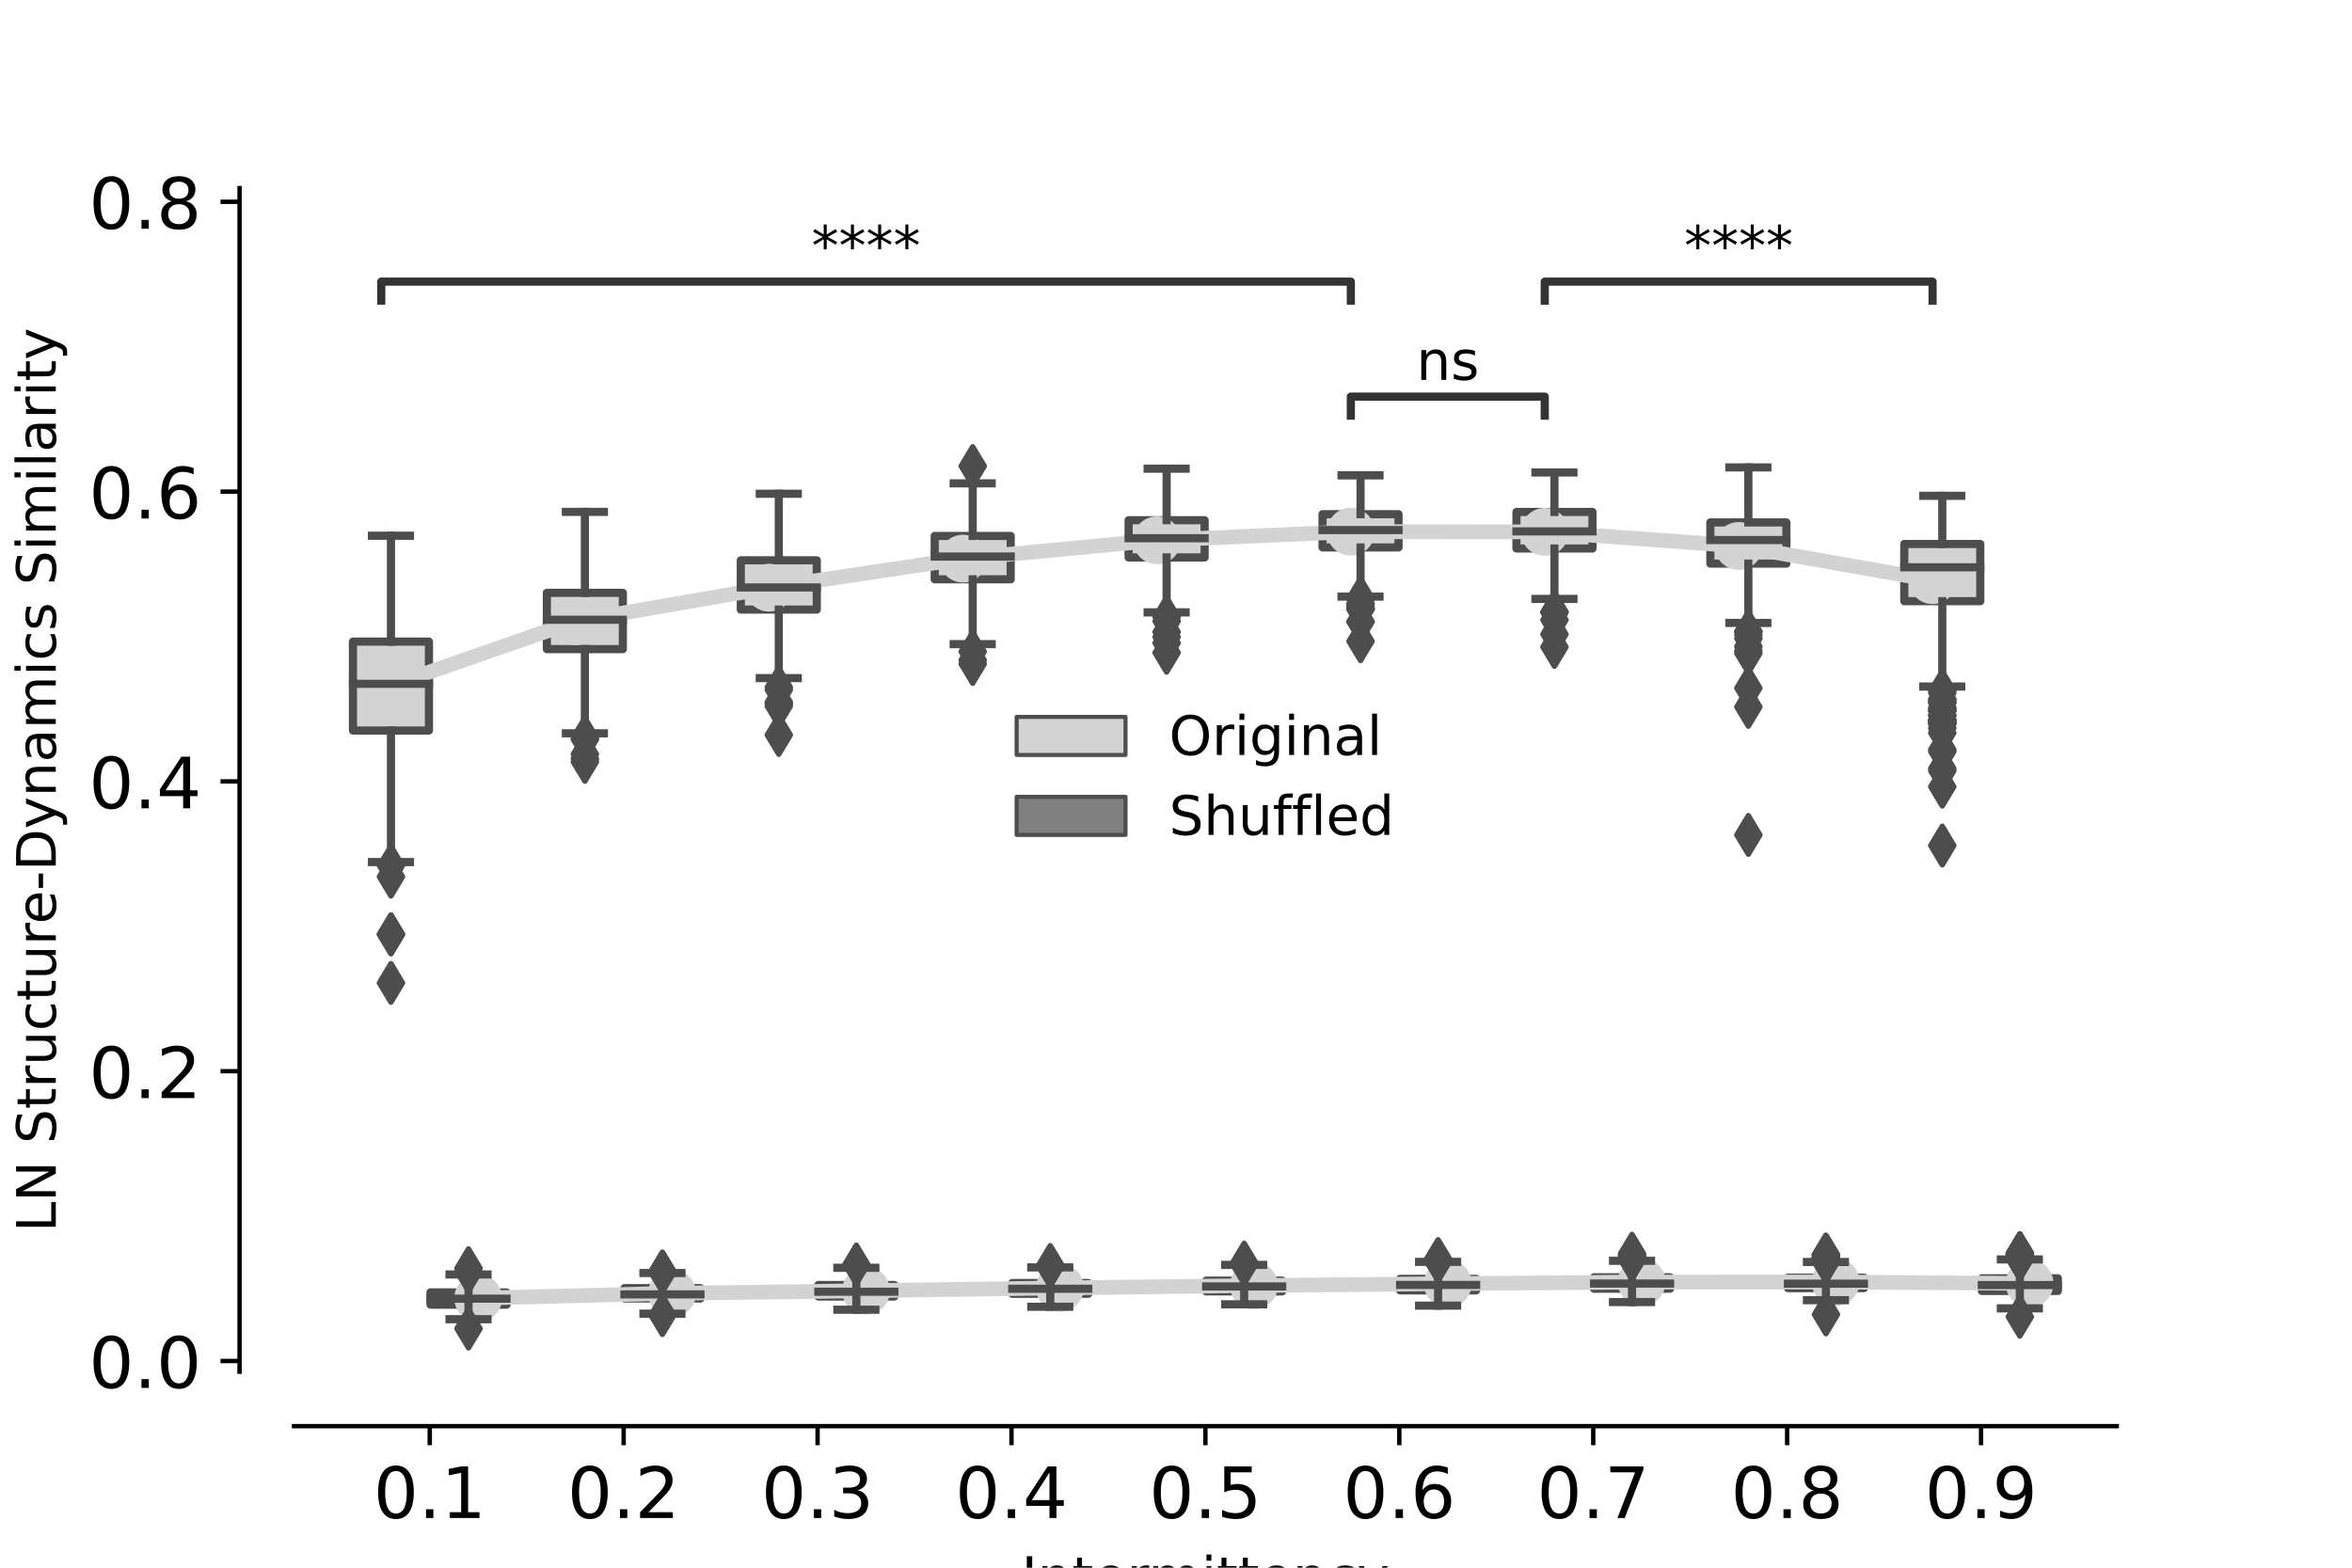 <?xml version="1.0" encoding="utf-8" standalone="no"?>
<!DOCTYPE svg PUBLIC "-//W3C//DTD SVG 1.1//EN"
  "http://www.w3.org/Graphics/SVG/1.1/DTD/svg11.dtd">
<!-- Created with matplotlib (https://matplotlib.org/) -->
<svg height="288pt" version="1.1" viewBox="0 0 432 288" width="432pt" xmlns="http://www.w3.org/2000/svg" xmlns:xlink="http://www.w3.org/1999/xlink">
 <defs>
  <style type="text/css">*{stroke-linecap:butt;stroke-linejoin:round;}</style>
 </defs>
 <g id="figure_1">
  <g id="patch_1">
   <path d="M 0 288 
L 432 288 
L 432 0 
L 0 0 
z
" style="fill:none;"/>
  </g>
  <g id="axes_1">
   <g id="patch_2">
    <path d="M 54 252 
L 388.8 252 
L 388.8 34.56 
L 54 34.56 
z
" style="fill:#ffffff;"/>
   </g>
   <g id="patch_3">
    <path clip-path="url(#pba48dcfdd7)" d="M 64.828 134.209 
L 78.789 134.209 
L 78.789 117.866 
L 64.828 117.866 
L 64.828 134.209 
z
" style="fill:#d3d3d3;stroke:#4d4d4d;stroke-linejoin:miter;stroke-width:1.5;"/>
   </g>
   <g id="patch_4">
    <path clip-path="url(#pba48dcfdd7)" d="M 79.074 239.678 
L 93.036 239.678 
L 93.036 237.423 
L 79.074 237.423 
L 79.074 239.678 
z
" style="fill:#808080;stroke:#4d4d4d;stroke-linejoin:miter;stroke-width:1.5;"/>
   </g>
   <g id="patch_5">
    <path clip-path="url(#pba48dcfdd7)" d="M 100.445 119.248 
L 114.406 119.248 
L 114.406 108.909 
L 100.445 108.909 
L 100.445 119.248 
z
" style="fill:#d3d3d3;stroke:#4d4d4d;stroke-linejoin:miter;stroke-width:1.5;"/>
   </g>
   <g id="patch_6">
    <path clip-path="url(#pba48dcfdd7)" d="M 114.691 238.544 
L 128.653 238.544 
L 128.653 236.646 
L 114.691 236.646 
L 114.691 238.544 
z
" style="fill:#808080;stroke:#4d4d4d;stroke-linejoin:miter;stroke-width:1.5;"/>
   </g>
   <g id="patch_7">
    <path clip-path="url(#pba48dcfdd7)" d="M 136.062 111.989 
L 150.023 111.989 
L 150.023 102.935 
L 136.062 102.935 
L 136.062 111.989 
z
" style="fill:#d3d3d3;stroke:#4d4d4d;stroke-linejoin:miter;stroke-width:1.5;"/>
   </g>
   <g id="patch_8">
    <path clip-path="url(#pba48dcfdd7)" d="M 150.308 238.182 
L 164.27 238.182 
L 164.27 236.068 
L 150.308 236.068 
L 150.308 238.182 
z
" style="fill:#808080;stroke:#4d4d4d;stroke-linejoin:miter;stroke-width:1.5;"/>
   </g>
   <g id="patch_9">
    <path clip-path="url(#pba48dcfdd7)" d="M 171.679 106.425 
L 185.641 106.425 
L 185.641 98.463 
L 171.679 98.463 
L 171.679 106.425 
z
" style="fill:#d3d3d3;stroke:#4d4d4d;stroke-linejoin:miter;stroke-width:1.5;"/>
   </g>
   <g id="patch_10">
    <path clip-path="url(#pba48dcfdd7)" d="M 185.925 237.68 
L 199.887 237.68 
L 199.887 235.705 
L 185.925 235.705 
L 185.925 237.68 
z
" style="fill:#808080;stroke:#4d4d4d;stroke-linejoin:miter;stroke-width:1.5;"/>
   </g>
   <g id="patch_11">
    <path clip-path="url(#pba48dcfdd7)" d="M 207.296 102.407 
L 221.258 102.407 
L 221.258 95.568 
L 207.296 95.568 
L 207.296 102.407 
z
" style="fill:#d3d3d3;stroke:#4d4d4d;stroke-linejoin:miter;stroke-width:1.5;"/>
   </g>
   <g id="patch_12">
    <path clip-path="url(#pba48dcfdd7)" d="M 221.542 237.245 
L 235.504 237.245 
L 235.504 235.265 
L 221.542 235.265 
L 221.542 237.245 
z
" style="fill:#808080;stroke:#4d4d4d;stroke-linejoin:miter;stroke-width:1.5;"/>
   </g>
   <g id="patch_13">
    <path clip-path="url(#pba48dcfdd7)" d="M 242.913 100.566 
L 256.875 100.566 
L 256.875 94.462 
L 242.913 94.462 
L 242.913 100.566 
z
" style="fill:#d3d3d3;stroke:#4d4d4d;stroke-linejoin:miter;stroke-width:1.5;"/>
   </g>
   <g id="patch_14">
    <path clip-path="url(#pba48dcfdd7)" d="M 257.159 237.054 
L 271.121 237.054 
L 271.121 234.935 
L 257.159 234.935 
L 257.159 237.054 
z
" style="fill:#808080;stroke:#4d4d4d;stroke-linejoin:miter;stroke-width:1.5;"/>
   </g>
   <g id="patch_15">
    <path clip-path="url(#pba48dcfdd7)" d="M 278.53 100.763 
L 292.492 100.763 
L 292.492 94.047 
L 278.53 94.047 
L 278.53 100.763 
z
" style="fill:#d3d3d3;stroke:#4d4d4d;stroke-linejoin:miter;stroke-width:1.5;"/>
   </g>
   <g id="patch_16">
    <path clip-path="url(#pba48dcfdd7)" d="M 292.777 236.749 
L 306.738 236.749 
L 306.738 234.653 
L 292.777 234.653 
L 292.777 236.749 
z
" style="fill:#808080;stroke:#4d4d4d;stroke-linejoin:miter;stroke-width:1.5;"/>
   </g>
   <g id="patch_17">
    <path clip-path="url(#pba48dcfdd7)" d="M 314.147 103.542 
L 328.109 103.542 
L 328.109 95.973 
L 314.147 95.973 
L 314.147 103.542 
z
" style="fill:#d3d3d3;stroke:#4d4d4d;stroke-linejoin:miter;stroke-width:1.5;"/>
   </g>
   <g id="patch_18">
    <path clip-path="url(#pba48dcfdd7)" d="M 328.394 236.64 
L 342.355 236.64 
L 342.355 234.72 
L 328.394 234.72 
L 328.394 236.64 
z
" style="fill:#808080;stroke:#4d4d4d;stroke-linejoin:miter;stroke-width:1.5;"/>
   </g>
   <g id="patch_19">
    <path clip-path="url(#pba48dcfdd7)" d="M 349.764 110.444 
L 363.726 110.444 
L 363.726 99.935 
L 349.764 99.935 
L 349.764 110.444 
z
" style="fill:#d3d3d3;stroke:#4d4d4d;stroke-linejoin:miter;stroke-width:1.5;"/>
   </g>
   <g id="patch_20">
    <path clip-path="url(#pba48dcfdd7)" d="M 364.011 237.161 
L 377.972 237.161 
L 377.972 234.833 
L 364.011 234.833 
L 364.011 237.161 
z
" style="fill:#808080;stroke:#4d4d4d;stroke-linejoin:miter;stroke-width:1.5;"/>
   </g>
   <g id="patch_21">
    <path clip-path="url(#pba48dcfdd7)" d="M 78.932 250.032 
L 78.932 250.032 
L 78.932 250.032 
L 78.932 250.032 
z
" style="fill:#d3d3d3;stroke:#4d4d4d;stroke-linejoin:miter;stroke-width:0.75;"/>
   </g>
   <g id="patch_22">
    <path clip-path="url(#pba48dcfdd7)" d="M 78.932 250.032 
L 78.932 250.032 
L 78.932 250.032 
L 78.932 250.032 
z
" style="fill:#808080;stroke:#4d4d4d;stroke-linejoin:miter;stroke-width:0.75;"/>
   </g>
   <g id="matplotlib.axis_1">
    <g id="xtick_1">
     <g id="line2d_1">
      <defs>
       <path d="M 0 0 
L 0 3.5 
" id="maec1ab6281" style="stroke:#000000;stroke-width:0.8;"/>
      </defs>
      <g>
       <use style="stroke:#000000;stroke-width:0.8;" x="78.932" xlink:href="#maec1ab6281" y="262"/>
      </g>
     </g>
     <g id="text_1">
      <!-- 0.1 -->
      <g transform="translate(68.595 278.878)scale(0.13 -0.13)">
       <defs>
        <path d="M 31.781 66.406 
Q 24.172 66.406 20.328 58.906 
Q 16.5 51.422 16.5 36.375 
Q 16.5 21.391 20.328 13.891 
Q 24.172 6.391 31.781 6.391 
Q 39.453 6.391 43.281 13.891 
Q 47.125 21.391 47.125 36.375 
Q 47.125 51.422 43.281 58.906 
Q 39.453 66.406 31.781 66.406 
z
M 31.781 74.219 
Q 44.047 74.219 50.516 64.516 
Q 56.984 54.828 56.984 36.375 
Q 56.984 17.969 50.516 8.266 
Q 44.047 -1.422 31.781 -1.422 
Q 19.531 -1.422 13.062 8.266 
Q 6.594 17.969 6.594 36.375 
Q 6.594 54.828 13.062 64.516 
Q 19.531 74.219 31.781 74.219 
z
" id="DejaVuSans-48"/>
        <path d="M 10.688 12.406 
L 21 12.406 
L 21 0 
L 10.688 0 
z
" id="DejaVuSans-46"/>
        <path d="M 12.406 8.297 
L 28.516 8.297 
L 28.516 63.922 
L 10.984 60.406 
L 10.984 69.391 
L 28.422 72.906 
L 38.281 72.906 
L 38.281 8.297 
L 54.391 8.297 
L 54.391 0 
L 12.406 0 
z
" id="DejaVuSans-49"/>
       </defs>
       <use xlink:href="#DejaVuSans-48"/>
       <use x="63.623" xlink:href="#DejaVuSans-46"/>
       <use x="95.41" xlink:href="#DejaVuSans-49"/>
      </g>
     </g>
    </g>
    <g id="xtick_2">
     <g id="line2d_2">
      <g>
       <use style="stroke:#000000;stroke-width:0.8;" x="114.549" xlink:href="#maec1ab6281" y="262"/>
      </g>
     </g>
     <g id="text_2">
      <!-- 0.2 -->
      <g transform="translate(104.212 278.878)scale(0.13 -0.13)">
       <defs>
        <path d="M 19.188 8.297 
L 53.609 8.297 
L 53.609 0 
L 7.328 0 
L 7.328 8.297 
Q 12.938 14.109 22.625 23.891 
Q 32.328 33.688 34.812 36.531 
Q 39.547 41.844 41.422 45.531 
Q 43.312 49.219 43.312 52.781 
Q 43.312 58.594 39.234 62.25 
Q 35.156 65.922 28.609 65.922 
Q 23.969 65.922 18.812 64.312 
Q 13.672 62.703 7.812 59.422 
L 7.812 69.391 
Q 13.766 71.781 18.938 73 
Q 24.125 74.219 28.422 74.219 
Q 39.75 74.219 46.484 68.547 
Q 53.219 62.891 53.219 53.422 
Q 53.219 48.922 51.531 44.891 
Q 49.859 40.875 45.406 35.406 
Q 44.188 33.984 37.641 27.219 
Q 31.109 20.453 19.188 8.297 
z
" id="DejaVuSans-50"/>
       </defs>
       <use xlink:href="#DejaVuSans-48"/>
       <use x="63.623" xlink:href="#DejaVuSans-46"/>
       <use x="95.41" xlink:href="#DejaVuSans-50"/>
      </g>
     </g>
    </g>
    <g id="xtick_3">
     <g id="line2d_3">
      <g>
       <use style="stroke:#000000;stroke-width:0.8;" x="150.166" xlink:href="#maec1ab6281" y="262"/>
      </g>
     </g>
     <g id="text_3">
      <!-- 0.3 -->
      <g transform="translate(139.829 278.878)scale(0.13 -0.13)">
       <defs>
        <path d="M 40.578 39.312 
Q 47.656 37.797 51.625 33 
Q 55.609 28.219 55.609 21.188 
Q 55.609 10.406 48.188 4.484 
Q 40.766 -1.422 27.094 -1.422 
Q 22.516 -1.422 17.656 -0.516 
Q 12.797 0.391 7.625 2.203 
L 7.625 11.719 
Q 11.719 9.328 16.594 8.109 
Q 21.484 6.891 26.812 6.891 
Q 36.078 6.891 40.938 10.547 
Q 45.797 14.203 45.797 21.188 
Q 45.797 27.641 41.281 31.266 
Q 36.766 34.906 28.719 34.906 
L 20.219 34.906 
L 20.219 43.016 
L 29.109 43.016 
Q 36.375 43.016 40.234 45.922 
Q 44.094 48.828 44.094 54.297 
Q 44.094 59.906 40.109 62.906 
Q 36.141 65.922 28.719 65.922 
Q 24.656 65.922 20.016 65.031 
Q 15.375 64.156 9.812 62.312 
L 9.812 71.094 
Q 15.438 72.656 20.344 73.438 
Q 25.25 74.219 29.594 74.219 
Q 40.828 74.219 47.359 69.109 
Q 53.906 64.016 53.906 55.328 
Q 53.906 49.266 50.438 45.094 
Q 46.969 40.922 40.578 39.312 
z
" id="DejaVuSans-51"/>
       </defs>
       <use xlink:href="#DejaVuSans-48"/>
       <use x="63.623" xlink:href="#DejaVuSans-46"/>
       <use x="95.41" xlink:href="#DejaVuSans-51"/>
      </g>
     </g>
    </g>
    <g id="xtick_4">
     <g id="line2d_4">
      <g>
       <use style="stroke:#000000;stroke-width:0.8;" x="185.783" xlink:href="#maec1ab6281" y="262"/>
      </g>
     </g>
     <g id="text_4">
      <!-- 0.4 -->
      <g transform="translate(175.446 278.878)scale(0.13 -0.13)">
       <defs>
        <path d="M 37.797 64.312 
L 12.891 25.391 
L 37.797 25.391 
z
M 35.203 72.906 
L 47.609 72.906 
L 47.609 25.391 
L 58.016 25.391 
L 58.016 17.188 
L 47.609 17.188 
L 47.609 0 
L 37.797 0 
L 37.797 17.188 
L 4.891 17.188 
L 4.891 26.703 
z
" id="DejaVuSans-52"/>
       </defs>
       <use xlink:href="#DejaVuSans-48"/>
       <use x="63.623" xlink:href="#DejaVuSans-46"/>
       <use x="95.41" xlink:href="#DejaVuSans-52"/>
      </g>
     </g>
    </g>
    <g id="xtick_5">
     <g id="line2d_5">
      <g>
       <use style="stroke:#000000;stroke-width:0.8;" x="221.4" xlink:href="#maec1ab6281" y="262"/>
      </g>
     </g>
     <g id="text_5">
      <!-- 0.5 -->
      <g transform="translate(211.063 278.878)scale(0.13 -0.13)">
       <defs>
        <path d="M 10.797 72.906 
L 49.516 72.906 
L 49.516 64.594 
L 19.828 64.594 
L 19.828 46.734 
Q 21.969 47.469 24.109 47.828 
Q 26.266 48.188 28.422 48.188 
Q 40.625 48.188 47.75 41.5 
Q 54.891 34.812 54.891 23.391 
Q 54.891 11.625 47.562 5.094 
Q 40.234 -1.422 26.906 -1.422 
Q 22.312 -1.422 17.547 -0.641 
Q 12.797 0.141 7.719 1.703 
L 7.719 11.625 
Q 12.109 9.234 16.797 8.062 
Q 21.484 6.891 26.703 6.891 
Q 35.156 6.891 40.078 11.328 
Q 45.016 15.766 45.016 23.391 
Q 45.016 31 40.078 35.438 
Q 35.156 39.891 26.703 39.891 
Q 22.75 39.891 18.812 39.016 
Q 14.891 38.141 10.797 36.281 
z
" id="DejaVuSans-53"/>
       </defs>
       <use xlink:href="#DejaVuSans-48"/>
       <use x="63.623" xlink:href="#DejaVuSans-46"/>
       <use x="95.41" xlink:href="#DejaVuSans-53"/>
      </g>
     </g>
    </g>
    <g id="xtick_6">
     <g id="line2d_6">
      <g>
       <use style="stroke:#000000;stroke-width:0.8;" x="257.017" xlink:href="#maec1ab6281" y="262"/>
      </g>
     </g>
     <g id="text_6">
      <!-- 0.6 -->
      <g transform="translate(246.68 278.878)scale(0.13 -0.13)">
       <defs>
        <path d="M 33.016 40.375 
Q 26.375 40.375 22.484 35.828 
Q 18.609 31.297 18.609 23.391 
Q 18.609 15.531 22.484 10.953 
Q 26.375 6.391 33.016 6.391 
Q 39.656 6.391 43.531 10.953 
Q 47.406 15.531 47.406 23.391 
Q 47.406 31.297 43.531 35.828 
Q 39.656 40.375 33.016 40.375 
z
M 52.594 71.297 
L 52.594 62.312 
Q 48.875 64.062 45.094 64.984 
Q 41.312 65.922 37.594 65.922 
Q 27.828 65.922 22.672 59.328 
Q 17.531 52.734 16.797 39.406 
Q 19.672 43.656 24.016 45.922 
Q 28.375 48.188 33.594 48.188 
Q 44.578 48.188 50.953 41.516 
Q 57.328 34.859 57.328 23.391 
Q 57.328 12.156 50.688 5.359 
Q 44.047 -1.422 33.016 -1.422 
Q 20.359 -1.422 13.672 8.266 
Q 6.984 17.969 6.984 36.375 
Q 6.984 53.656 15.188 63.938 
Q 23.391 74.219 37.203 74.219 
Q 40.922 74.219 44.703 73.484 
Q 48.484 72.75 52.594 71.297 
z
" id="DejaVuSans-54"/>
       </defs>
       <use xlink:href="#DejaVuSans-48"/>
       <use x="63.623" xlink:href="#DejaVuSans-46"/>
       <use x="95.41" xlink:href="#DejaVuSans-54"/>
      </g>
     </g>
    </g>
    <g id="xtick_7">
     <g id="line2d_7">
      <g>
       <use style="stroke:#000000;stroke-width:0.8;" x="292.634" xlink:href="#maec1ab6281" y="262"/>
      </g>
     </g>
     <g id="text_7">
      <!-- 0.7 -->
      <g transform="translate(282.297 278.878)scale(0.13 -0.13)">
       <defs>
        <path d="M 8.203 72.906 
L 55.078 72.906 
L 55.078 68.703 
L 28.609 0 
L 18.312 0 
L 43.219 64.594 
L 8.203 64.594 
z
" id="DejaVuSans-55"/>
       </defs>
       <use xlink:href="#DejaVuSans-48"/>
       <use x="63.623" xlink:href="#DejaVuSans-46"/>
       <use x="95.41" xlink:href="#DejaVuSans-55"/>
      </g>
     </g>
    </g>
    <g id="xtick_8">
     <g id="line2d_8">
      <g>
       <use style="stroke:#000000;stroke-width:0.8;" x="328.251" xlink:href="#maec1ab6281" y="262"/>
      </g>
     </g>
     <g id="text_8">
      <!-- 0.8 -->
      <g transform="translate(317.914 278.878)scale(0.13 -0.13)">
       <defs>
        <path d="M 31.781 34.625 
Q 24.75 34.625 20.719 30.859 
Q 16.703 27.094 16.703 20.516 
Q 16.703 13.922 20.719 10.156 
Q 24.75 6.391 31.781 6.391 
Q 38.812 6.391 42.859 10.172 
Q 46.922 13.969 46.922 20.516 
Q 46.922 27.094 42.891 30.859 
Q 38.875 34.625 31.781 34.625 
z
M 21.922 38.812 
Q 15.578 40.375 12.031 44.719 
Q 8.5 49.078 8.5 55.328 
Q 8.5 64.062 14.719 69.141 
Q 20.953 74.219 31.781 74.219 
Q 42.672 74.219 48.875 69.141 
Q 55.078 64.062 55.078 55.328 
Q 55.078 49.078 51.531 44.719 
Q 48 40.375 41.703 38.812 
Q 48.828 37.156 52.797 32.312 
Q 56.781 27.484 56.781 20.516 
Q 56.781 9.906 50.312 4.234 
Q 43.844 -1.422 31.781 -1.422 
Q 19.734 -1.422 13.25 4.234 
Q 6.781 9.906 6.781 20.516 
Q 6.781 27.484 10.781 32.312 
Q 14.797 37.156 21.922 38.812 
z
M 18.312 54.391 
Q 18.312 48.734 21.844 45.562 
Q 25.391 42.391 31.781 42.391 
Q 38.141 42.391 41.719 45.562 
Q 45.312 48.734 45.312 54.391 
Q 45.312 60.062 41.719 63.234 
Q 38.141 66.406 31.781 66.406 
Q 25.391 66.406 21.844 63.234 
Q 18.312 60.062 18.312 54.391 
z
" id="DejaVuSans-56"/>
       </defs>
       <use xlink:href="#DejaVuSans-48"/>
       <use x="63.623" xlink:href="#DejaVuSans-46"/>
       <use x="95.41" xlink:href="#DejaVuSans-56"/>
      </g>
     </g>
    </g>
    <g id="xtick_9">
     <g id="line2d_9">
      <g>
       <use style="stroke:#000000;stroke-width:0.8;" x="363.868" xlink:href="#maec1ab6281" y="262"/>
      </g>
     </g>
     <g id="text_9">
      <!-- 0.9 -->
      <g transform="translate(353.531 278.878)scale(0.13 -0.13)">
       <defs>
        <path d="M 10.984 1.516 
L 10.984 10.5 
Q 14.703 8.734 18.5 7.812 
Q 22.312 6.891 25.984 6.891 
Q 35.75 6.891 40.891 13.453 
Q 46.047 20.016 46.781 33.406 
Q 43.953 29.203 39.594 26.953 
Q 35.25 24.703 29.984 24.703 
Q 19.047 24.703 12.672 31.312 
Q 6.297 37.938 6.297 49.422 
Q 6.297 60.641 12.938 67.422 
Q 19.578 74.219 30.609 74.219 
Q 43.266 74.219 49.922 64.516 
Q 56.594 54.828 56.594 36.375 
Q 56.594 19.141 48.406 8.859 
Q 40.234 -1.422 26.422 -1.422 
Q 22.703 -1.422 18.891 -0.688 
Q 15.094 0.047 10.984 1.516 
z
M 30.609 32.422 
Q 37.25 32.422 41.125 36.953 
Q 45.016 41.5 45.016 49.422 
Q 45.016 57.281 41.125 61.844 
Q 37.25 66.406 30.609 66.406 
Q 23.969 66.406 20.094 61.844 
Q 16.219 57.281 16.219 49.422 
Q 16.219 41.5 20.094 36.953 
Q 23.969 32.422 30.609 32.422 
z
" id="DejaVuSans-57"/>
       </defs>
       <use xlink:href="#DejaVuSans-48"/>
       <use x="63.623" xlink:href="#DejaVuSans-46"/>
       <use x="95.41" xlink:href="#DejaVuSans-57"/>
      </g>
     </g>
    </g>
    <g id="text_10">
     <!-- Intermittency -->
     <g transform="translate(187.618 293.18)scale(0.1 -0.1)">
      <defs>
       <path d="M 9.812 72.906 
L 19.672 72.906 
L 19.672 0 
L 9.812 0 
z
" id="DejaVuSans-73"/>
       <path d="M 54.891 33.016 
L 54.891 0 
L 45.906 0 
L 45.906 32.719 
Q 45.906 40.484 42.875 44.328 
Q 39.844 48.188 33.797 48.188 
Q 26.516 48.188 22.312 43.547 
Q 18.109 38.922 18.109 30.906 
L 18.109 0 
L 9.078 0 
L 9.078 54.688 
L 18.109 54.688 
L 18.109 46.188 
Q 21.344 51.125 25.703 53.562 
Q 30.078 56 35.797 56 
Q 45.219 56 50.047 50.172 
Q 54.891 44.344 54.891 33.016 
z
" id="DejaVuSans-110"/>
       <path d="M 18.312 70.219 
L 18.312 54.688 
L 36.812 54.688 
L 36.812 47.703 
L 18.312 47.703 
L 18.312 18.016 
Q 18.312 11.328 20.141 9.422 
Q 21.969 7.516 27.594 7.516 
L 36.812 7.516 
L 36.812 0 
L 27.594 0 
Q 17.188 0 13.234 3.875 
Q 9.281 7.766 9.281 18.016 
L 9.281 47.703 
L 2.688 47.703 
L 2.688 54.688 
L 9.281 54.688 
L 9.281 70.219 
z
" id="DejaVuSans-116"/>
       <path d="M 56.203 29.594 
L 56.203 25.203 
L 14.891 25.203 
Q 15.484 15.922 20.484 11.062 
Q 25.484 6.203 34.422 6.203 
Q 39.594 6.203 44.453 7.469 
Q 49.312 8.734 54.109 11.281 
L 54.109 2.781 
Q 49.266 0.734 44.188 -0.344 
Q 39.109 -1.422 33.891 -1.422 
Q 20.797 -1.422 13.156 6.188 
Q 5.516 13.812 5.516 26.812 
Q 5.516 40.234 12.766 48.109 
Q 20.016 56 32.328 56 
Q 43.359 56 49.781 48.891 
Q 56.203 41.797 56.203 29.594 
z
M 47.219 32.234 
Q 47.125 39.594 43.094 43.984 
Q 39.062 48.391 32.422 48.391 
Q 24.906 48.391 20.391 44.141 
Q 15.875 39.891 15.188 32.172 
z
" id="DejaVuSans-101"/>
       <path d="M 41.109 46.297 
Q 39.594 47.172 37.812 47.578 
Q 36.031 48 33.891 48 
Q 26.266 48 22.188 43.047 
Q 18.109 38.094 18.109 28.812 
L 18.109 0 
L 9.078 0 
L 9.078 54.688 
L 18.109 54.688 
L 18.109 46.188 
Q 20.953 51.172 25.484 53.578 
Q 30.031 56 36.531 56 
Q 37.453 56 38.578 55.875 
Q 39.703 55.766 41.062 55.516 
z
" id="DejaVuSans-114"/>
       <path d="M 52 44.188 
Q 55.375 50.25 60.062 53.125 
Q 64.75 56 71.094 56 
Q 79.641 56 84.281 50.016 
Q 88.922 44.047 88.922 33.016 
L 88.922 0 
L 79.891 0 
L 79.891 32.719 
Q 79.891 40.578 77.094 44.375 
Q 74.312 48.188 68.609 48.188 
Q 61.625 48.188 57.562 43.547 
Q 53.516 38.922 53.516 30.906 
L 53.516 0 
L 44.484 0 
L 44.484 32.719 
Q 44.484 40.625 41.703 44.406 
Q 38.922 48.188 33.109 48.188 
Q 26.219 48.188 22.156 43.531 
Q 18.109 38.875 18.109 30.906 
L 18.109 0 
L 9.078 0 
L 9.078 54.688 
L 18.109 54.688 
L 18.109 46.188 
Q 21.188 51.219 25.484 53.609 
Q 29.781 56 35.688 56 
Q 41.656 56 45.828 52.969 
Q 50 49.953 52 44.188 
z
" id="DejaVuSans-109"/>
       <path d="M 9.422 54.688 
L 18.406 54.688 
L 18.406 0 
L 9.422 0 
z
M 9.422 75.984 
L 18.406 75.984 
L 18.406 64.594 
L 9.422 64.594 
z
" id="DejaVuSans-105"/>
       <path d="M 48.781 52.594 
L 48.781 44.188 
Q 44.969 46.297 41.141 47.344 
Q 37.312 48.391 33.406 48.391 
Q 24.656 48.391 19.812 42.844 
Q 14.984 37.312 14.984 27.297 
Q 14.984 17.281 19.812 11.734 
Q 24.656 6.203 33.406 6.203 
Q 37.312 6.203 41.141 7.25 
Q 44.969 8.297 48.781 10.406 
L 48.781 2.094 
Q 45.016 0.344 40.984 -0.531 
Q 36.969 -1.422 32.422 -1.422 
Q 20.062 -1.422 12.781 6.344 
Q 5.516 14.109 5.516 27.297 
Q 5.516 40.672 12.859 48.328 
Q 20.219 56 33.016 56 
Q 37.156 56 41.109 55.141 
Q 45.062 54.297 48.781 52.594 
z
" id="DejaVuSans-99"/>
       <path d="M 32.172 -5.078 
Q 28.375 -14.844 24.75 -17.812 
Q 21.141 -20.797 15.094 -20.797 
L 7.906 -20.797 
L 7.906 -13.281 
L 13.188 -13.281 
Q 16.891 -13.281 18.938 -11.516 
Q 21 -9.766 23.484 -3.219 
L 25.094 0.875 
L 2.984 54.688 
L 12.5 54.688 
L 29.594 11.922 
L 46.688 54.688 
L 56.203 54.688 
z
" id="DejaVuSans-121"/>
      </defs>
      <use xlink:href="#DejaVuSans-73"/>
      <use x="29.492" xlink:href="#DejaVuSans-110"/>
      <use x="92.871" xlink:href="#DejaVuSans-116"/>
      <use x="132.08" xlink:href="#DejaVuSans-101"/>
      <use x="193.604" xlink:href="#DejaVuSans-114"/>
      <use x="232.967" xlink:href="#DejaVuSans-109"/>
      <use x="330.379" xlink:href="#DejaVuSans-105"/>
      <use x="358.162" xlink:href="#DejaVuSans-116"/>
      <use x="397.371" xlink:href="#DejaVuSans-116"/>
      <use x="436.58" xlink:href="#DejaVuSans-101"/>
      <use x="498.104" xlink:href="#DejaVuSans-110"/>
      <use x="561.482" xlink:href="#DejaVuSans-99"/>
      <use x="616.463" xlink:href="#DejaVuSans-121"/>
     </g>
    </g>
   </g>
   <g id="matplotlib.axis_2">
    <g id="ytick_1">
     <g id="line2d_10">
      <defs>
       <path d="M 0 0 
L -3.5 0 
" id="mca4a421622" style="stroke:#000000;stroke-width:0.8;"/>
      </defs>
      <g>
       <use style="stroke:#000000;stroke-width:0.8;" x="44" xlink:href="#mca4a421622" y="250.032"/>
      </g>
     </g>
     <g id="text_11">
      <!-- 0.0 -->
      <g transform="translate(16.326 254.971)scale(0.13 -0.13)">
       <use xlink:href="#DejaVuSans-48"/>
       <use x="63.623" xlink:href="#DejaVuSans-46"/>
       <use x="95.41" xlink:href="#DejaVuSans-48"/>
      </g>
     </g>
    </g>
    <g id="ytick_2">
     <g id="line2d_11">
      <g>
       <use style="stroke:#000000;stroke-width:0.8;" x="44" xlink:href="#mca4a421622" y="196.793"/>
      </g>
     </g>
     <g id="text_12">
      <!-- 0.2 -->
      <g transform="translate(16.326 201.732)scale(0.13 -0.13)">
       <use xlink:href="#DejaVuSans-48"/>
       <use x="63.623" xlink:href="#DejaVuSans-46"/>
       <use x="95.41" xlink:href="#DejaVuSans-50"/>
      </g>
     </g>
    </g>
    <g id="ytick_3">
     <g id="line2d_12">
      <g>
       <use style="stroke:#000000;stroke-width:0.8;" x="44" xlink:href="#mca4a421622" y="143.553"/>
      </g>
     </g>
     <g id="text_13">
      <!-- 0.4 -->
      <g transform="translate(16.326 148.492)scale(0.13 -0.13)">
       <use xlink:href="#DejaVuSans-48"/>
       <use x="63.623" xlink:href="#DejaVuSans-46"/>
       <use x="95.41" xlink:href="#DejaVuSans-52"/>
      </g>
     </g>
    </g>
    <g id="ytick_4">
     <g id="line2d_13">
      <g>
       <use style="stroke:#000000;stroke-width:0.8;" x="44" xlink:href="#mca4a421622" y="90.314"/>
      </g>
     </g>
     <g id="text_14">
      <!-- 0.6 -->
      <g transform="translate(16.326 95.253)scale(0.13 -0.13)">
       <use xlink:href="#DejaVuSans-48"/>
       <use x="63.623" xlink:href="#DejaVuSans-46"/>
       <use x="95.41" xlink:href="#DejaVuSans-54"/>
      </g>
     </g>
    </g>
    <g id="ytick_5">
     <g id="line2d_14">
      <g>
       <use style="stroke:#000000;stroke-width:0.8;" x="44" xlink:href="#mca4a421622" y="37.074"/>
      </g>
     </g>
     <g id="text_15">
      <!-- 0.8 -->
      <g transform="translate(16.326 42.013)scale(0.13 -0.13)">
       <use xlink:href="#DejaVuSans-48"/>
       <use x="63.623" xlink:href="#DejaVuSans-46"/>
       <use x="95.41" xlink:href="#DejaVuSans-56"/>
      </g>
     </g>
    </g>
    <g id="text_16">
     <!-- LN Structure-Dynamics Similarity -->
     <g transform="translate(10.246 226.34)rotate(-90)scale(0.1 -0.1)">
      <defs>
       <path d="M 9.812 72.906 
L 19.672 72.906 
L 19.672 8.297 
L 55.172 8.297 
L 55.172 0 
L 9.812 0 
z
" id="DejaVuSans-76"/>
       <path d="M 9.812 72.906 
L 23.094 72.906 
L 55.422 11.922 
L 55.422 72.906 
L 64.984 72.906 
L 64.984 0 
L 51.703 0 
L 19.391 60.984 
L 19.391 0 
L 9.812 0 
z
" id="DejaVuSans-78"/>
       <path id="DejaVuSans-32"/>
       <path d="M 53.516 70.516 
L 53.516 60.891 
Q 47.906 63.578 42.922 64.891 
Q 37.938 66.219 33.297 66.219 
Q 25.25 66.219 20.875 63.094 
Q 16.5 59.969 16.5 54.203 
Q 16.5 49.359 19.406 46.891 
Q 22.312 44.438 30.422 42.922 
L 36.375 41.703 
Q 47.406 39.594 52.656 34.297 
Q 57.906 29 57.906 20.125 
Q 57.906 9.516 50.797 4.047 
Q 43.703 -1.422 29.984 -1.422 
Q 24.812 -1.422 18.969 -0.25 
Q 13.141 0.922 6.891 3.219 
L 6.891 13.375 
Q 12.891 10.016 18.656 8.297 
Q 24.422 6.594 29.984 6.594 
Q 38.422 6.594 43.016 9.906 
Q 47.609 13.234 47.609 19.391 
Q 47.609 24.75 44.312 27.781 
Q 41.016 30.812 33.5 32.328 
L 27.484 33.5 
Q 16.453 35.688 11.516 40.375 
Q 6.594 45.062 6.594 53.422 
Q 6.594 63.094 13.406 68.656 
Q 20.219 74.219 32.172 74.219 
Q 37.312 74.219 42.625 73.281 
Q 47.953 72.359 53.516 70.516 
z
" id="DejaVuSans-83"/>
       <path d="M 8.5 21.578 
L 8.5 54.688 
L 17.484 54.688 
L 17.484 21.922 
Q 17.484 14.156 20.5 10.266 
Q 23.531 6.391 29.594 6.391 
Q 36.859 6.391 41.078 11.031 
Q 45.312 15.672 45.312 23.688 
L 45.312 54.688 
L 54.297 54.688 
L 54.297 0 
L 45.312 0 
L 45.312 8.406 
Q 42.047 3.422 37.719 1 
Q 33.406 -1.422 27.688 -1.422 
Q 18.266 -1.422 13.375 4.438 
Q 8.5 10.297 8.5 21.578 
z
M 31.109 56 
z
" id="DejaVuSans-117"/>
       <path d="M 4.891 31.391 
L 31.203 31.391 
L 31.203 23.391 
L 4.891 23.391 
z
" id="DejaVuSans-45"/>
       <path d="M 19.672 64.797 
L 19.672 8.109 
L 31.594 8.109 
Q 46.688 8.109 53.688 14.938 
Q 60.688 21.781 60.688 36.531 
Q 60.688 51.172 53.688 57.984 
Q 46.688 64.797 31.594 64.797 
z
M 9.812 72.906 
L 30.078 72.906 
Q 51.266 72.906 61.172 64.094 
Q 71.094 55.281 71.094 36.531 
Q 71.094 17.672 61.125 8.828 
Q 51.172 0 30.078 0 
L 9.812 0 
z
" id="DejaVuSans-68"/>
       <path d="M 34.281 27.484 
Q 23.391 27.484 19.188 25 
Q 14.984 22.516 14.984 16.5 
Q 14.984 11.719 18.141 8.906 
Q 21.297 6.109 26.703 6.109 
Q 34.188 6.109 38.703 11.406 
Q 43.219 16.703 43.219 25.484 
L 43.219 27.484 
z
M 52.203 31.203 
L 52.203 0 
L 43.219 0 
L 43.219 8.297 
Q 40.141 3.328 35.547 0.953 
Q 30.953 -1.422 24.312 -1.422 
Q 15.922 -1.422 10.953 3.297 
Q 6 8.016 6 15.922 
Q 6 25.141 12.172 29.828 
Q 18.359 34.516 30.609 34.516 
L 43.219 34.516 
L 43.219 35.406 
Q 43.219 41.609 39.141 45 
Q 35.062 48.391 27.688 48.391 
Q 23 48.391 18.547 47.266 
Q 14.109 46.141 10.016 43.891 
L 10.016 52.203 
Q 14.938 54.109 19.578 55.047 
Q 24.219 56 28.609 56 
Q 40.484 56 46.344 49.844 
Q 52.203 43.703 52.203 31.203 
z
" id="DejaVuSans-97"/>
       <path d="M 44.281 53.078 
L 44.281 44.578 
Q 40.484 46.531 36.375 47.5 
Q 32.281 48.484 27.875 48.484 
Q 21.188 48.484 17.844 46.438 
Q 14.5 44.391 14.5 40.281 
Q 14.5 37.156 16.891 35.375 
Q 19.281 33.594 26.516 31.984 
L 29.594 31.297 
Q 39.156 29.25 43.188 25.516 
Q 47.219 21.781 47.219 15.094 
Q 47.219 7.469 41.188 3.016 
Q 35.156 -1.422 24.609 -1.422 
Q 20.219 -1.422 15.453 -0.562 
Q 10.688 0.297 5.422 2 
L 5.422 11.281 
Q 10.406 8.688 15.234 7.391 
Q 20.062 6.109 24.812 6.109 
Q 31.156 6.109 34.562 8.281 
Q 37.984 10.453 37.984 14.406 
Q 37.984 18.062 35.516 20.016 
Q 33.062 21.969 24.703 23.781 
L 21.578 24.516 
Q 13.234 26.266 9.516 29.906 
Q 5.812 33.547 5.812 39.891 
Q 5.812 47.609 11.281 51.797 
Q 16.75 56 26.812 56 
Q 31.781 56 36.172 55.266 
Q 40.578 54.547 44.281 53.078 
z
" id="DejaVuSans-115"/>
       <path d="M 9.422 75.984 
L 18.406 75.984 
L 18.406 0 
L 9.422 0 
z
" id="DejaVuSans-108"/>
      </defs>
      <use xlink:href="#DejaVuSans-76"/>
      <use x="55.713" xlink:href="#DejaVuSans-78"/>
      <use x="130.518" xlink:href="#DejaVuSans-32"/>
      <use x="162.305" xlink:href="#DejaVuSans-83"/>
      <use x="225.781" xlink:href="#DejaVuSans-116"/>
      <use x="264.99" xlink:href="#DejaVuSans-114"/>
      <use x="306.104" xlink:href="#DejaVuSans-117"/>
      <use x="369.482" xlink:href="#DejaVuSans-99"/>
      <use x="424.463" xlink:href="#DejaVuSans-116"/>
      <use x="463.672" xlink:href="#DejaVuSans-117"/>
      <use x="527.051" xlink:href="#DejaVuSans-114"/>
      <use x="565.914" xlink:href="#DejaVuSans-101"/>
      <use x="627.438" xlink:href="#DejaVuSans-45"/>
      <use x="663.521" xlink:href="#DejaVuSans-68"/>
      <use x="740.523" xlink:href="#DejaVuSans-121"/>
      <use x="799.703" xlink:href="#DejaVuSans-110"/>
      <use x="863.082" xlink:href="#DejaVuSans-97"/>
      <use x="924.361" xlink:href="#DejaVuSans-109"/>
      <use x="1021.773" xlink:href="#DejaVuSans-105"/>
      <use x="1049.557" xlink:href="#DejaVuSans-99"/>
      <use x="1104.537" xlink:href="#DejaVuSans-115"/>
      <use x="1156.637" xlink:href="#DejaVuSans-32"/>
      <use x="1188.424" xlink:href="#DejaVuSans-83"/>
      <use x="1251.9" xlink:href="#DejaVuSans-105"/>
      <use x="1279.684" xlink:href="#DejaVuSans-109"/>
      <use x="1377.096" xlink:href="#DejaVuSans-105"/>
      <use x="1404.879" xlink:href="#DejaVuSans-108"/>
      <use x="1432.662" xlink:href="#DejaVuSans-97"/>
      <use x="1493.941" xlink:href="#DejaVuSans-114"/>
      <use x="1535.055" xlink:href="#DejaVuSans-105"/>
      <use x="1562.838" xlink:href="#DejaVuSans-116"/>
      <use x="1602.047" xlink:href="#DejaVuSans-121"/>
     </g>
    </g>
   </g>
   <g id="line2d_15">
    <path clip-path="url(#pba48dcfdd7)" d="M 248.113 76.349 
L 248.113 72.863 
L 283.73 72.863 
L 283.73 76.349 
" style="fill:none;stroke:#333333;stroke-linecap:square;stroke-width:1.5;"/>
   </g>
   <g id="line2d_16">
    <path clip-path="url(#pba48dcfdd7)" d="M 283.73 55.227 
L 283.73 51.741 
L 354.964 51.741 
L 354.964 55.227 
" style="fill:none;stroke:#333333;stroke-linecap:square;stroke-width:1.5;"/>
   </g>
   <g id="line2d_17">
    <path clip-path="url(#pba48dcfdd7)" d="M 70.028 55.227 
L 70.028 51.741 
L 248.113 51.741 
L 248.113 55.227 
" style="fill:none;stroke:#333333;stroke-linecap:square;stroke-width:1.5;"/>
   </g>
   <g id="patch_23">
    <path d="M 44 252 
L 44 34.56 
" style="fill:none;stroke:#000000;stroke-linecap:square;stroke-linejoin:miter;stroke-width:0.8;"/>
   </g>
   <g id="patch_24">
    <path d="M 54 262 
L 388.8 262 
" style="fill:none;stroke:#000000;stroke-linecap:square;stroke-linejoin:miter;stroke-width:0.8;"/>
   </g>
   <g id="text_17">
    <!-- ns -->
    <g transform="translate(260.148 69.783)scale(0.1 -0.1)">
     <use xlink:href="#DejaVuSans-110"/>
     <use x="63.379" xlink:href="#DejaVuSans-115"/>
    </g>
   </g>
   <g id="text_18">
    <!-- **** -->
    <g transform="translate(309.347 48.661)scale(0.1 -0.1)">
     <defs>
      <path d="M 47.016 60.891 
L 29.5 51.422 
L 47.016 41.891 
L 44.188 37.109 
L 27.781 47.016 
L 27.781 28.609 
L 22.219 28.609 
L 22.219 47.016 
L 5.812 37.109 
L 2.984 41.891 
L 20.516 51.422 
L 2.984 60.891 
L 5.812 65.719 
L 22.219 55.812 
L 22.219 74.219 
L 27.781 74.219 
L 27.781 55.812 
L 44.188 65.719 
z
" id="DejaVuSans-42"/>
     </defs>
     <use xlink:href="#DejaVuSans-42"/>
     <use x="50" xlink:href="#DejaVuSans-42"/>
     <use x="100" xlink:href="#DejaVuSans-42"/>
     <use x="150" xlink:href="#DejaVuSans-42"/>
    </g>
   </g>
   <g id="text_19">
    <!-- **** -->
    <g transform="translate(149.07 48.661)scale(0.1 -0.1)">
     <use xlink:href="#DejaVuSans-42"/>
     <use x="50" xlink:href="#DejaVuSans-42"/>
     <use x="100" xlink:href="#DejaVuSans-42"/>
     <use x="150" xlink:href="#DejaVuSans-42"/>
    </g>
   </g>
   <g id="legend_1">
    <g id="patch_25">
     <path d="M 186.728 138.7 
L 206.728 138.7 
L 206.728 131.7 
L 186.728 131.7 
z
" style="fill:#d3d3d3;stroke:#4d4d4d;stroke-linejoin:miter;stroke-width:0.75;"/>
    </g>
    <g id="text_20">
     <!-- Original -->
     <g transform="translate(214.728 138.7)scale(0.1 -0.1)">
      <defs>
       <path d="M 39.406 66.219 
Q 28.656 66.219 22.328 58.203 
Q 16.016 50.203 16.016 36.375 
Q 16.016 22.609 22.328 14.594 
Q 28.656 6.594 39.406 6.594 
Q 50.141 6.594 56.422 14.594 
Q 62.703 22.609 62.703 36.375 
Q 62.703 50.203 56.422 58.203 
Q 50.141 66.219 39.406 66.219 
z
M 39.406 74.219 
Q 54.734 74.219 63.906 63.938 
Q 73.094 53.656 73.094 36.375 
Q 73.094 19.141 63.906 8.859 
Q 54.734 -1.422 39.406 -1.422 
Q 24.031 -1.422 14.812 8.828 
Q 5.609 19.094 5.609 36.375 
Q 5.609 53.656 14.812 63.938 
Q 24.031 74.219 39.406 74.219 
z
" id="DejaVuSans-79"/>
       <path d="M 45.406 27.984 
Q 45.406 37.75 41.375 43.109 
Q 37.359 48.484 30.078 48.484 
Q 22.859 48.484 18.828 43.109 
Q 14.797 37.75 14.797 27.984 
Q 14.797 18.266 18.828 12.891 
Q 22.859 7.516 30.078 7.516 
Q 37.359 7.516 41.375 12.891 
Q 45.406 18.266 45.406 27.984 
z
M 54.391 6.781 
Q 54.391 -7.172 48.188 -13.984 
Q 42 -20.797 29.203 -20.797 
Q 24.469 -20.797 20.266 -20.094 
Q 16.062 -19.391 12.109 -17.922 
L 12.109 -9.188 
Q 16.062 -11.328 19.922 -12.344 
Q 23.781 -13.375 27.781 -13.375 
Q 36.625 -13.375 41.016 -8.766 
Q 45.406 -4.156 45.406 5.172 
L 45.406 9.625 
Q 42.625 4.781 38.281 2.391 
Q 33.938 0 27.875 0 
Q 17.828 0 11.672 7.656 
Q 5.516 15.328 5.516 27.984 
Q 5.516 40.672 11.672 48.328 
Q 17.828 56 27.875 56 
Q 33.938 56 38.281 53.609 
Q 42.625 51.219 45.406 46.391 
L 45.406 54.688 
L 54.391 54.688 
z
" id="DejaVuSans-103"/>
      </defs>
      <use xlink:href="#DejaVuSans-79"/>
      <use x="78.711" xlink:href="#DejaVuSans-114"/>
      <use x="119.824" xlink:href="#DejaVuSans-105"/>
      <use x="147.607" xlink:href="#DejaVuSans-103"/>
      <use x="211.084" xlink:href="#DejaVuSans-105"/>
      <use x="238.867" xlink:href="#DejaVuSans-110"/>
      <use x="302.246" xlink:href="#DejaVuSans-97"/>
      <use x="363.525" xlink:href="#DejaVuSans-108"/>
     </g>
    </g>
    <g id="patch_26">
     <path d="M 186.728 153.378 
L 206.728 153.378 
L 206.728 146.378 
L 186.728 146.378 
z
" style="fill:#808080;stroke:#4d4d4d;stroke-linejoin:miter;stroke-width:0.75;"/>
    </g>
    <g id="text_21">
     <!-- Shuffled -->
     <g transform="translate(214.728 153.378)scale(0.1 -0.1)">
      <defs>
       <path d="M 54.891 33.016 
L 54.891 0 
L 45.906 0 
L 45.906 32.719 
Q 45.906 40.484 42.875 44.328 
Q 39.844 48.188 33.797 48.188 
Q 26.516 48.188 22.312 43.547 
Q 18.109 38.922 18.109 30.906 
L 18.109 0 
L 9.078 0 
L 9.078 75.984 
L 18.109 75.984 
L 18.109 46.188 
Q 21.344 51.125 25.703 53.562 
Q 30.078 56 35.797 56 
Q 45.219 56 50.047 50.172 
Q 54.891 44.344 54.891 33.016 
z
" id="DejaVuSans-104"/>
       <path d="M 37.109 75.984 
L 37.109 68.5 
L 28.516 68.5 
Q 23.688 68.5 21.797 66.547 
Q 19.922 64.594 19.922 59.516 
L 19.922 54.688 
L 34.719 54.688 
L 34.719 47.703 
L 19.922 47.703 
L 19.922 0 
L 10.891 0 
L 10.891 47.703 
L 2.297 47.703 
L 2.297 54.688 
L 10.891 54.688 
L 10.891 58.5 
Q 10.891 67.625 15.141 71.797 
Q 19.391 75.984 28.609 75.984 
z
" id="DejaVuSans-102"/>
       <path d="M 45.406 46.391 
L 45.406 75.984 
L 54.391 75.984 
L 54.391 0 
L 45.406 0 
L 45.406 8.203 
Q 42.578 3.328 38.25 0.953 
Q 33.938 -1.422 27.875 -1.422 
Q 17.969 -1.422 11.734 6.484 
Q 5.516 14.406 5.516 27.297 
Q 5.516 40.188 11.734 48.094 
Q 17.969 56 27.875 56 
Q 33.938 56 38.25 53.625 
Q 42.578 51.266 45.406 46.391 
z
M 14.797 27.297 
Q 14.797 17.391 18.875 11.75 
Q 22.953 6.109 30.078 6.109 
Q 37.203 6.109 41.297 11.75 
Q 45.406 17.391 45.406 27.297 
Q 45.406 37.203 41.297 42.844 
Q 37.203 48.484 30.078 48.484 
Q 22.953 48.484 18.875 42.844 
Q 14.797 37.203 14.797 27.297 
z
" id="DejaVuSans-100"/>
      </defs>
      <use xlink:href="#DejaVuSans-83"/>
      <use x="63.477" xlink:href="#DejaVuSans-104"/>
      <use x="126.855" xlink:href="#DejaVuSans-117"/>
      <use x="190.234" xlink:href="#DejaVuSans-102"/>
      <use x="225.439" xlink:href="#DejaVuSans-102"/>
      <use x="260.645" xlink:href="#DejaVuSans-108"/>
      <use x="288.428" xlink:href="#DejaVuSans-101"/>
      <use x="349.951" xlink:href="#DejaVuSans-100"/>
     </g>
    </g>
   </g>
   <g id="PathCollection_1">
    <defs>
     <path d="M 0 3.384 
C 0.897 3.384 1.758 3.027 2.393 2.393 
C 3.027 1.758 3.384 0.897 3.384 0 
C 3.384 -0.897 3.027 -1.758 2.393 -2.393 
C 1.758 -3.027 0.897 -3.384 0 -3.384 
C -0.897 -3.384 -1.758 -3.027 -2.393 -2.393 
C -3.027 -1.758 -3.384 -0.897 -3.384 0 
C -3.384 0.897 -3.027 1.758 -2.393 2.393 
C -1.758 3.027 -0.897 3.384 0 3.384 
z
" id="m3f7d58eff3" style="stroke:#d3d3d3;stroke-width:2.025;"/>
    </defs>
    <g clip-path="url(#pba48dcfdd7)">
     <use style="fill:#d3d3d3;stroke:#d3d3d3;stroke-width:2.025;" x="70.028" xlink:href="#m3f7d58eff3" y="126.529"/>
     <use style="fill:#d3d3d3;stroke:#d3d3d3;stroke-width:2.025;" x="105.645" xlink:href="#m3f7d58eff3" y="114.133"/>
     <use style="fill:#d3d3d3;stroke:#d3d3d3;stroke-width:2.025;" x="141.262" xlink:href="#m3f7d58eff3" y="107.962"/>
     <use style="fill:#d3d3d3;stroke:#d3d3d3;stroke-width:2.025;" x="176.879" xlink:href="#m3f7d58eff3" y="102.627"/>
     <use style="fill:#d3d3d3;stroke:#d3d3d3;stroke-width:2.025;" x="212.496" xlink:href="#m3f7d58eff3" y="99.256"/>
     <use style="fill:#d3d3d3;stroke:#d3d3d3;stroke-width:2.025;" x="248.113" xlink:href="#m3f7d58eff3" y="97.677"/>
     <use style="fill:#d3d3d3;stroke:#d3d3d3;stroke-width:2.025;" x="283.73" xlink:href="#m3f7d58eff3" y="97.709"/>
     <use style="fill:#d3d3d3;stroke:#d3d3d3;stroke-width:2.025;" x="319.347" xlink:href="#m3f7d58eff3" y="100.301"/>
     <use style="fill:#d3d3d3;stroke:#d3d3d3;stroke-width:2.025;" x="354.964" xlink:href="#m3f7d58eff3" y="106.584"/>
    </g>
   </g>
   <g id="PathCollection_2">
    <g clip-path="url(#pba48dcfdd7)">
     <use style="fill:#d3d3d3;stroke:#d3d3d3;stroke-width:2.025;" x="87.836" xlink:href="#m3f7d58eff3" y="238.481"/>
     <use style="fill:#d3d3d3;stroke:#d3d3d3;stroke-width:2.025;" x="123.453" xlink:href="#m3f7d58eff3" y="237.586"/>
     <use style="fill:#d3d3d3;stroke:#d3d3d3;stroke-width:2.025;" x="159.07" xlink:href="#m3f7d58eff3" y="237.116"/>
     <use style="fill:#d3d3d3;stroke:#d3d3d3;stroke-width:2.025;" x="194.687" xlink:href="#m3f7d58eff3" y="236.601"/>
     <use style="fill:#d3d3d3;stroke:#d3d3d3;stroke-width:2.025;" x="230.304" xlink:href="#m3f7d58eff3" y="236.165"/>
     <use style="fill:#d3d3d3;stroke:#d3d3d3;stroke-width:2.025;" x="265.921" xlink:href="#m3f7d58eff3" y="235.817"/>
     <use style="fill:#d3d3d3;stroke:#d3d3d3;stroke-width:2.025;" x="301.538" xlink:href="#m3f7d58eff3" y="235.525"/>
     <use style="fill:#d3d3d3;stroke:#d3d3d3;stroke-width:2.025;" x="337.155" xlink:href="#m3f7d58eff3" y="235.519"/>
     <use style="fill:#d3d3d3;stroke:#d3d3d3;stroke-width:2.025;" x="372.772" xlink:href="#m3f7d58eff3" y="235.783"/>
    </g>
   </g>
   <g id="line2d_18">
    <path clip-path="url(#pba48dcfdd7)" d="M 70.028 126.529 
L 105.645 114.133 
L 141.262 107.962 
L 176.879 102.627 
L 212.496 99.256 
L 248.113 97.677 
L 283.73 97.709 
L 319.347 100.301 
L 354.964 106.584 
" style="fill:none;stroke:#d3d3d3;stroke-linecap:square;stroke-width:2.7;"/>
   </g>
   <g id="line2d_19">
    <path clip-path="url(#pba48dcfdd7)" d="M 87.836 238.481 
L 123.453 237.586 
L 159.07 237.116 
L 194.687 236.601 
L 230.304 236.165 
L 265.921 235.817 
L 301.538 235.525 
L 337.155 235.519 
L 372.772 235.783 
" style="fill:none;stroke:#d3d3d3;stroke-linecap:square;stroke-width:2.7;"/>
   </g>
   <g id="line2d_20">
    <path clip-path="url(#pba48dcfdd7)" d="M 71.809 134.209 
L 71.809 158.371 
" style="fill:none;stroke:#4d4d4d;stroke-linecap:square;stroke-width:1.5;"/>
   </g>
   <g id="line2d_21">
    <path clip-path="url(#pba48dcfdd7)" d="M 71.809 117.866 
L 71.809 98.422 
" style="fill:none;stroke:#4d4d4d;stroke-linecap:square;stroke-width:1.5;"/>
   </g>
   <g id="line2d_22">
    <path clip-path="url(#pba48dcfdd7)" d="M 68.318 158.371 
L 75.299 158.371 
" style="fill:none;stroke:#4d4d4d;stroke-linecap:square;stroke-width:1.5;"/>
   </g>
   <g id="line2d_23">
    <path clip-path="url(#pba48dcfdd7)" d="M 68.318 98.422 
L 75.299 98.422 
" style="fill:none;stroke:#4d4d4d;stroke-linecap:square;stroke-width:1.5;"/>
   </g>
   <g id="line2d_24">
    <path clip-path="url(#pba48dcfdd7)" d="M 64.828 125.625 
L 78.789 125.625 
" style="fill:none;stroke:#4d4d4d;stroke-linecap:square;stroke-width:1.5;"/>
   </g>
   <g id="line2d_25">
    <defs>
     <path d="M 0 3.536 
L 2.121 0 
L 0 -3.536 
L -2.121 0 
z
" id="m3bc9f4be31" style="stroke:#4d4d4d;stroke-linejoin:miter;"/>
    </defs>
    <g clip-path="url(#pba48dcfdd7)">
     <use style="fill:#4d4d4d;stroke:#4d4d4d;stroke-linejoin:miter;" x="71.809" xlink:href="#m3bc9f4be31" y="159.01"/>
     <use style="fill:#4d4d4d;stroke:#4d4d4d;stroke-linejoin:miter;" x="71.809" xlink:href="#m3bc9f4be31" y="180.569"/>
     <use style="fill:#4d4d4d;stroke:#4d4d4d;stroke-linejoin:miter;" x="71.809" xlink:href="#m3bc9f4be31" y="171.625"/>
     <use style="fill:#4d4d4d;stroke:#4d4d4d;stroke-linejoin:miter;" x="71.809" xlink:href="#m3bc9f4be31" y="161.06"/>
     <use style="fill:#4d4d4d;stroke:#4d4d4d;stroke-linejoin:miter;" x="71.809" xlink:href="#m3bc9f4be31" y="171.656"/>
    </g>
   </g>
   <g id="line2d_26">
    <path clip-path="url(#pba48dcfdd7)" d="M 86.055 239.678 
L 86.055 242.352 
" style="fill:none;stroke:#4d4d4d;stroke-linecap:square;stroke-width:1.5;"/>
   </g>
   <g id="line2d_27">
    <path clip-path="url(#pba48dcfdd7)" d="M 86.055 237.423 
L 86.055 234.13 
" style="fill:none;stroke:#4d4d4d;stroke-linecap:square;stroke-width:1.5;"/>
   </g>
   <g id="line2d_28">
    <path clip-path="url(#pba48dcfdd7)" d="M 82.565 242.352 
L 89.546 242.352 
" style="fill:none;stroke:#4d4d4d;stroke-linecap:square;stroke-width:1.5;"/>
   </g>
   <g id="line2d_29">
    <path clip-path="url(#pba48dcfdd7)" d="M 82.565 234.13 
L 89.546 234.13 
" style="fill:none;stroke:#4d4d4d;stroke-linecap:square;stroke-width:1.5;"/>
   </g>
   <g id="line2d_30">
    <path clip-path="url(#pba48dcfdd7)" d="M 79.074 238.582 
L 93.036 238.582 
" style="fill:none;stroke:#4d4d4d;stroke-linecap:square;stroke-width:1.5;"/>
   </g>
   <g id="line2d_31">
    <g clip-path="url(#pba48dcfdd7)">
     <use style="fill:#4d4d4d;stroke:#4d4d4d;stroke-linejoin:miter;" x="86.055" xlink:href="#m3bc9f4be31" y="244.077"/>
     <use style="fill:#4d4d4d;stroke:#4d4d4d;stroke-linejoin:miter;" x="86.055" xlink:href="#m3bc9f4be31" y="232.981"/>
     <use style="fill:#4d4d4d;stroke:#4d4d4d;stroke-linejoin:miter;" x="86.055" xlink:href="#m3bc9f4be31" y="233.646"/>
    </g>
   </g>
   <g id="line2d_32">
    <path clip-path="url(#pba48dcfdd7)" d="M 107.426 119.248 
L 107.426 134.719 
" style="fill:none;stroke:#4d4d4d;stroke-linecap:square;stroke-width:1.5;"/>
   </g>
   <g id="line2d_33">
    <path clip-path="url(#pba48dcfdd7)" d="M 107.426 108.909 
L 107.426 94.035 
" style="fill:none;stroke:#4d4d4d;stroke-linecap:square;stroke-width:1.5;"/>
   </g>
   <g id="line2d_34">
    <path clip-path="url(#pba48dcfdd7)" d="M 103.935 134.719 
L 110.916 134.719 
" style="fill:none;stroke:#4d4d4d;stroke-linecap:square;stroke-width:1.5;"/>
   </g>
   <g id="line2d_35">
    <path clip-path="url(#pba48dcfdd7)" d="M 103.935 94.035 
L 110.916 94.035 
" style="fill:none;stroke:#4d4d4d;stroke-linecap:square;stroke-width:1.5;"/>
   </g>
   <g id="line2d_36">
    <path clip-path="url(#pba48dcfdd7)" d="M 100.445 113.851 
L 114.406 113.851 
" style="fill:none;stroke:#4d4d4d;stroke-linecap:square;stroke-width:1.5;"/>
   </g>
   <g id="line2d_37">
    <g clip-path="url(#pba48dcfdd7)">
     <use style="fill:#4d4d4d;stroke:#4d4d4d;stroke-linejoin:miter;" x="107.426" xlink:href="#m3bc9f4be31" y="135.452"/>
     <use style="fill:#4d4d4d;stroke:#4d4d4d;stroke-linejoin:miter;" x="107.426" xlink:href="#m3bc9f4be31" y="139.38"/>
     <use style="fill:#4d4d4d;stroke:#4d4d4d;stroke-linejoin:miter;" x="107.426" xlink:href="#m3bc9f4be31" y="135.863"/>
     <use style="fill:#4d4d4d;stroke:#4d4d4d;stroke-linejoin:miter;" x="107.426" xlink:href="#m3bc9f4be31" y="139.967"/>
     <use style="fill:#4d4d4d;stroke:#4d4d4d;stroke-linejoin:miter;" x="107.426" xlink:href="#m3bc9f4be31" y="138.541"/>
    </g>
   </g>
   <g id="line2d_38">
    <path clip-path="url(#pba48dcfdd7)" d="M 121.672 238.544 
L 121.672 241.338 
" style="fill:none;stroke:#4d4d4d;stroke-linecap:square;stroke-width:1.5;"/>
   </g>
   <g id="line2d_39">
    <path clip-path="url(#pba48dcfdd7)" d="M 121.672 236.646 
L 121.672 233.868 
" style="fill:none;stroke:#4d4d4d;stroke-linecap:square;stroke-width:1.5;"/>
   </g>
   <g id="line2d_40">
    <path clip-path="url(#pba48dcfdd7)" d="M 118.182 241.338 
L 125.163 241.338 
" style="fill:none;stroke:#4d4d4d;stroke-linecap:square;stroke-width:1.5;"/>
   </g>
   <g id="line2d_41">
    <path clip-path="url(#pba48dcfdd7)" d="M 118.182 233.868 
L 125.163 233.868 
" style="fill:none;stroke:#4d4d4d;stroke-linecap:square;stroke-width:1.5;"/>
   </g>
   <g id="line2d_42">
    <path clip-path="url(#pba48dcfdd7)" d="M 114.691 237.796 
L 128.653 237.796 
" style="fill:none;stroke:#4d4d4d;stroke-linecap:square;stroke-width:1.5;"/>
   </g>
   <g id="line2d_43">
    <g clip-path="url(#pba48dcfdd7)">
     <use style="fill:#4d4d4d;stroke:#4d4d4d;stroke-linejoin:miter;" x="121.672" xlink:href="#m3bc9f4be31" y="241.606"/>
     <use style="fill:#4d4d4d;stroke:#4d4d4d;stroke-linejoin:miter;" x="121.672" xlink:href="#m3bc9f4be31" y="233.74"/>
     <use style="fill:#4d4d4d;stroke:#4d4d4d;stroke-linejoin:miter;" x="121.672" xlink:href="#m3bc9f4be31" y="233.595"/>
     <use style="fill:#4d4d4d;stroke:#4d4d4d;stroke-linejoin:miter;" x="121.672" xlink:href="#m3bc9f4be31" y="233.62"/>
    </g>
   </g>
   <g id="line2d_44">
    <path clip-path="url(#pba48dcfdd7)" d="M 143.043 111.989 
L 143.043 124.575 
" style="fill:none;stroke:#4d4d4d;stroke-linecap:square;stroke-width:1.5;"/>
   </g>
   <g id="line2d_45">
    <path clip-path="url(#pba48dcfdd7)" d="M 143.043 102.935 
L 143.043 90.706 
" style="fill:none;stroke:#4d4d4d;stroke-linecap:square;stroke-width:1.5;"/>
   </g>
   <g id="line2d_46">
    <path clip-path="url(#pba48dcfdd7)" d="M 139.552 124.575 
L 146.533 124.575 
" style="fill:none;stroke:#4d4d4d;stroke-linecap:square;stroke-width:1.5;"/>
   </g>
   <g id="line2d_47">
    <path clip-path="url(#pba48dcfdd7)" d="M 139.552 90.706 
L 146.533 90.706 
" style="fill:none;stroke:#4d4d4d;stroke-linecap:square;stroke-width:1.5;"/>
   </g>
   <g id="line2d_48">
    <path clip-path="url(#pba48dcfdd7)" d="M 136.062 107.917 
L 150.023 107.917 
" style="fill:none;stroke:#4d4d4d;stroke-linecap:square;stroke-width:1.5;"/>
   </g>
   <g id="line2d_49">
    <g clip-path="url(#pba48dcfdd7)">
     <use style="fill:#4d4d4d;stroke:#4d4d4d;stroke-linejoin:miter;" x="143.043" xlink:href="#m3bc9f4be31" y="128.977"/>
     <use style="fill:#4d4d4d;stroke:#4d4d4d;stroke-linejoin:miter;" x="143.043" xlink:href="#m3bc9f4be31" y="129.232"/>
     <use style="fill:#4d4d4d;stroke:#4d4d4d;stroke-linejoin:miter;" x="143.043" xlink:href="#m3bc9f4be31" y="135.018"/>
     <use style="fill:#4d4d4d;stroke:#4d4d4d;stroke-linejoin:miter;" x="143.043" xlink:href="#m3bc9f4be31" y="126.745"/>
     <use style="fill:#4d4d4d;stroke:#4d4d4d;stroke-linejoin:miter;" x="143.043" xlink:href="#m3bc9f4be31" y="129.726"/>
     <use style="fill:#4d4d4d;stroke:#4d4d4d;stroke-linejoin:miter;" x="143.043" xlink:href="#m3bc9f4be31" y="126.253"/>
    </g>
   </g>
   <g id="line2d_50">
    <path clip-path="url(#pba48dcfdd7)" d="M 157.289 238.182 
L 157.289 240.606 
" style="fill:none;stroke:#4d4d4d;stroke-linecap:square;stroke-width:1.5;"/>
   </g>
   <g id="line2d_51">
    <path clip-path="url(#pba48dcfdd7)" d="M 157.289 236.068 
L 157.289 232.905 
" style="fill:none;stroke:#4d4d4d;stroke-linecap:square;stroke-width:1.5;"/>
   </g>
   <g id="line2d_52">
    <path clip-path="url(#pba48dcfdd7)" d="M 153.799 240.606 
L 160.78 240.606 
" style="fill:none;stroke:#4d4d4d;stroke-linecap:square;stroke-width:1.5;"/>
   </g>
   <g id="line2d_53">
    <path clip-path="url(#pba48dcfdd7)" d="M 153.799 232.905 
L 160.78 232.905 
" style="fill:none;stroke:#4d4d4d;stroke-linecap:square;stroke-width:1.5;"/>
   </g>
   <g id="line2d_54">
    <path clip-path="url(#pba48dcfdd7)" d="M 150.308 237.305 
L 164.27 237.305 
" style="fill:none;stroke:#4d4d4d;stroke-linecap:square;stroke-width:1.5;"/>
   </g>
   <g id="line2d_55">
    <g clip-path="url(#pba48dcfdd7)">
     <use style="fill:#4d4d4d;stroke:#4d4d4d;stroke-linejoin:miter;" x="157.289" xlink:href="#m3bc9f4be31" y="232.293"/>
    </g>
   </g>
   <g id="line2d_56">
    <path clip-path="url(#pba48dcfdd7)" d="M 178.66 106.425 
L 178.66 118.33 
" style="fill:none;stroke:#4d4d4d;stroke-linecap:square;stroke-width:1.5;"/>
   </g>
   <g id="line2d_57">
    <path clip-path="url(#pba48dcfdd7)" d="M 178.66 98.463 
L 178.66 88.8 
" style="fill:none;stroke:#4d4d4d;stroke-linecap:square;stroke-width:1.5;"/>
   </g>
   <g id="line2d_58">
    <path clip-path="url(#pba48dcfdd7)" d="M 175.169 118.33 
L 182.15 118.33 
" style="fill:none;stroke:#4d4d4d;stroke-linecap:square;stroke-width:1.5;"/>
   </g>
   <g id="line2d_59">
    <path clip-path="url(#pba48dcfdd7)" d="M 175.169 88.8 
L 182.15 88.8 
" style="fill:none;stroke:#4d4d4d;stroke-linecap:square;stroke-width:1.5;"/>
   </g>
   <g id="line2d_60">
    <path clip-path="url(#pba48dcfdd7)" d="M 171.679 102.245 
L 185.641 102.245 
" style="fill:none;stroke:#4d4d4d;stroke-linecap:square;stroke-width:1.5;"/>
   </g>
   <g id="line2d_61">
    <g clip-path="url(#pba48dcfdd7)">
     <use style="fill:#4d4d4d;stroke:#4d4d4d;stroke-linejoin:miter;" x="178.66" xlink:href="#m3bc9f4be31" y="121.976"/>
     <use style="fill:#4d4d4d;stroke:#4d4d4d;stroke-linejoin:miter;" x="178.66" xlink:href="#m3bc9f4be31" y="121.254"/>
     <use style="fill:#4d4d4d;stroke:#4d4d4d;stroke-linejoin:miter;" x="178.66" xlink:href="#m3bc9f4be31" y="119.719"/>
     <use style="fill:#4d4d4d;stroke:#4d4d4d;stroke-linejoin:miter;" x="178.66" xlink:href="#m3bc9f4be31" y="85.619"/>
    </g>
   </g>
   <g id="line2d_62">
    <path clip-path="url(#pba48dcfdd7)" d="M 192.906 237.68 
L 192.906 240.067 
" style="fill:none;stroke:#4d4d4d;stroke-linecap:square;stroke-width:1.5;"/>
   </g>
   <g id="line2d_63">
    <path clip-path="url(#pba48dcfdd7)" d="M 192.906 235.705 
L 192.906 232.83 
" style="fill:none;stroke:#4d4d4d;stroke-linecap:square;stroke-width:1.5;"/>
   </g>
   <g id="line2d_64">
    <path clip-path="url(#pba48dcfdd7)" d="M 189.416 240.067 
L 196.397 240.067 
" style="fill:none;stroke:#4d4d4d;stroke-linecap:square;stroke-width:1.5;"/>
   </g>
   <g id="line2d_65">
    <path clip-path="url(#pba48dcfdd7)" d="M 189.416 232.83 
L 196.397 232.83 
" style="fill:none;stroke:#4d4d4d;stroke-linecap:square;stroke-width:1.5;"/>
   </g>
   <g id="line2d_66">
    <path clip-path="url(#pba48dcfdd7)" d="M 185.925 236.761 
L 199.887 236.761 
" style="fill:none;stroke:#4d4d4d;stroke-linecap:square;stroke-width:1.5;"/>
   </g>
   <g id="line2d_67">
    <g clip-path="url(#pba48dcfdd7)">
     <use style="fill:#4d4d4d;stroke:#4d4d4d;stroke-linejoin:miter;" x="192.906" xlink:href="#m3bc9f4be31" y="232.384"/>
     <use style="fill:#4d4d4d;stroke:#4d4d4d;stroke-linejoin:miter;" x="192.906" xlink:href="#m3bc9f4be31" y="232.524"/>
     <use style="fill:#4d4d4d;stroke:#4d4d4d;stroke-linejoin:miter;" x="192.906" xlink:href="#m3bc9f4be31" y="232.711"/>
    </g>
   </g>
   <g id="line2d_68">
    <path clip-path="url(#pba48dcfdd7)" d="M 214.277 102.407 
L 214.277 112.499 
" style="fill:none;stroke:#4d4d4d;stroke-linecap:square;stroke-width:1.5;"/>
   </g>
   <g id="line2d_69">
    <path clip-path="url(#pba48dcfdd7)" d="M 214.277 95.568 
L 214.277 86.104 
" style="fill:none;stroke:#4d4d4d;stroke-linecap:square;stroke-width:1.5;"/>
   </g>
   <g id="line2d_70">
    <path clip-path="url(#pba48dcfdd7)" d="M 210.786 112.499 
L 217.767 112.499 
" style="fill:none;stroke:#4d4d4d;stroke-linecap:square;stroke-width:1.5;"/>
   </g>
   <g id="line2d_71">
    <path clip-path="url(#pba48dcfdd7)" d="M 210.786 86.104 
L 217.767 86.104 
" style="fill:none;stroke:#4d4d4d;stroke-linecap:square;stroke-width:1.5;"/>
   </g>
   <g id="line2d_72">
    <path clip-path="url(#pba48dcfdd7)" d="M 207.296 98.876 
L 221.258 98.876 
" style="fill:none;stroke:#4d4d4d;stroke-linecap:square;stroke-width:1.5;"/>
   </g>
   <g id="line2d_73">
    <g clip-path="url(#pba48dcfdd7)">
     <use style="fill:#4d4d4d;stroke:#4d4d4d;stroke-linejoin:miter;" x="214.277" xlink:href="#m3bc9f4be31" y="119.921"/>
     <use style="fill:#4d4d4d;stroke:#4d4d4d;stroke-linejoin:miter;" x="214.277" xlink:href="#m3bc9f4be31" y="116.994"/>
     <use style="fill:#4d4d4d;stroke:#4d4d4d;stroke-linejoin:miter;" x="214.277" xlink:href="#m3bc9f4be31" y="118.111"/>
     <use style="fill:#4d4d4d;stroke:#4d4d4d;stroke-linejoin:miter;" x="214.277" xlink:href="#m3bc9f4be31" y="114.116"/>
     <use style="fill:#4d4d4d;stroke:#4d4d4d;stroke-linejoin:miter;" x="214.277" xlink:href="#m3bc9f4be31" y="116.094"/>
     <use style="fill:#4d4d4d;stroke:#4d4d4d;stroke-linejoin:miter;" x="214.277" xlink:href="#m3bc9f4be31" y="113.325"/>
    </g>
   </g>
   <g id="line2d_74">
    <path clip-path="url(#pba48dcfdd7)" d="M 228.523 237.245 
L 228.523 239.614 
" style="fill:none;stroke:#4d4d4d;stroke-linecap:square;stroke-width:1.5;"/>
   </g>
   <g id="line2d_75">
    <path clip-path="url(#pba48dcfdd7)" d="M 228.523 235.265 
L 228.523 232.37 
" style="fill:none;stroke:#4d4d4d;stroke-linecap:square;stroke-width:1.5;"/>
   </g>
   <g id="line2d_76">
    <path clip-path="url(#pba48dcfdd7)" d="M 225.033 239.614 
L 232.014 239.614 
" style="fill:none;stroke:#4d4d4d;stroke-linecap:square;stroke-width:1.5;"/>
   </g>
   <g id="line2d_77">
    <path clip-path="url(#pba48dcfdd7)" d="M 225.033 232.37 
L 232.014 232.37 
" style="fill:none;stroke:#4d4d4d;stroke-linecap:square;stroke-width:1.5;"/>
   </g>
   <g id="line2d_78">
    <path clip-path="url(#pba48dcfdd7)" d="M 221.542 236.336 
L 235.504 236.336 
" style="fill:none;stroke:#4d4d4d;stroke-linecap:square;stroke-width:1.5;"/>
   </g>
   <g id="line2d_79">
    <g clip-path="url(#pba48dcfdd7)">
     <use style="fill:#4d4d4d;stroke:#4d4d4d;stroke-linejoin:miter;" x="228.523" xlink:href="#m3bc9f4be31" y="232.294"/>
     <use style="fill:#4d4d4d;stroke:#4d4d4d;stroke-linejoin:miter;" x="228.523" xlink:href="#m3bc9f4be31" y="231.95"/>
    </g>
   </g>
   <g id="line2d_80">
    <path clip-path="url(#pba48dcfdd7)" d="M 249.894 100.566 
L 249.894 109.601 
" style="fill:none;stroke:#4d4d4d;stroke-linecap:square;stroke-width:1.5;"/>
   </g>
   <g id="line2d_81">
    <path clip-path="url(#pba48dcfdd7)" d="M 249.894 94.462 
L 249.894 87.327 
" style="fill:none;stroke:#4d4d4d;stroke-linecap:square;stroke-width:1.5;"/>
   </g>
   <g id="line2d_82">
    <path clip-path="url(#pba48dcfdd7)" d="M 246.403 109.601 
L 253.384 109.601 
" style="fill:none;stroke:#4d4d4d;stroke-linecap:square;stroke-width:1.5;"/>
   </g>
   <g id="line2d_83">
    <path clip-path="url(#pba48dcfdd7)" d="M 246.403 87.327 
L 253.384 87.327 
" style="fill:none;stroke:#4d4d4d;stroke-linecap:square;stroke-width:1.5;"/>
   </g>
   <g id="line2d_84">
    <path clip-path="url(#pba48dcfdd7)" d="M 242.913 97.38 
L 256.875 97.38 
" style="fill:none;stroke:#4d4d4d;stroke-linecap:square;stroke-width:1.5;"/>
   </g>
   <g id="line2d_85">
    <g clip-path="url(#pba48dcfdd7)">
     <use style="fill:#4d4d4d;stroke:#4d4d4d;stroke-linejoin:miter;" x="249.894" xlink:href="#m3bc9f4be31" y="114.191"/>
     <use style="fill:#4d4d4d;stroke:#4d4d4d;stroke-linejoin:miter;" x="249.894" xlink:href="#m3bc9f4be31" y="111.774"/>
     <use style="fill:#4d4d4d;stroke:#4d4d4d;stroke-linejoin:miter;" x="249.894" xlink:href="#m3bc9f4be31" y="117.805"/>
     <use style="fill:#4d4d4d;stroke:#4d4d4d;stroke-linejoin:miter;" x="249.894" xlink:href="#m3bc9f4be31" y="111.573"/>
     <use style="fill:#4d4d4d;stroke:#4d4d4d;stroke-linejoin:miter;" x="249.894" xlink:href="#m3bc9f4be31" y="109.841"/>
     <use style="fill:#4d4d4d;stroke:#4d4d4d;stroke-linejoin:miter;" x="249.894" xlink:href="#m3bc9f4be31" y="110.894"/>
     <use style="fill:#4d4d4d;stroke:#4d4d4d;stroke-linejoin:miter;" x="249.894" xlink:href="#m3bc9f4be31" y="111.801"/>
     <use style="fill:#4d4d4d;stroke:#4d4d4d;stroke-linejoin:miter;" x="249.894" xlink:href="#m3bc9f4be31" y="111.087"/>
     <use style="fill:#4d4d4d;stroke:#4d4d4d;stroke-linejoin:miter;" x="249.894" xlink:href="#m3bc9f4be31" y="114.234"/>
     <use style="fill:#4d4d4d;stroke:#4d4d4d;stroke-linejoin:miter;" x="249.894" xlink:href="#m3bc9f4be31" y="110.115"/>
     <use style="fill:#4d4d4d;stroke:#4d4d4d;stroke-linejoin:miter;" x="249.894" xlink:href="#m3bc9f4be31" y="111.968"/>
    </g>
   </g>
   <g id="line2d_86">
    <path clip-path="url(#pba48dcfdd7)" d="M 264.14 237.054 
L 264.14 239.862 
" style="fill:none;stroke:#4d4d4d;stroke-linecap:square;stroke-width:1.5;"/>
   </g>
   <g id="line2d_87">
    <path clip-path="url(#pba48dcfdd7)" d="M 264.14 234.935 
L 264.14 231.82 
" style="fill:none;stroke:#4d4d4d;stroke-linecap:square;stroke-width:1.5;"/>
   </g>
   <g id="line2d_88">
    <path clip-path="url(#pba48dcfdd7)" d="M 260.65 239.862 
L 267.631 239.862 
" style="fill:none;stroke:#4d4d4d;stroke-linecap:square;stroke-width:1.5;"/>
   </g>
   <g id="line2d_89">
    <path clip-path="url(#pba48dcfdd7)" d="M 260.65 231.82 
L 267.631 231.82 
" style="fill:none;stroke:#4d4d4d;stroke-linecap:square;stroke-width:1.5;"/>
   </g>
   <g id="line2d_90">
    <path clip-path="url(#pba48dcfdd7)" d="M 257.159 236.056 
L 271.121 236.056 
" style="fill:none;stroke:#4d4d4d;stroke-linecap:square;stroke-width:1.5;"/>
   </g>
   <g id="line2d_91">
    <g clip-path="url(#pba48dcfdd7)">
     <use style="fill:#4d4d4d;stroke:#4d4d4d;stroke-linejoin:miter;" x="264.14" xlink:href="#m3bc9f4be31" y="231.311"/>
     <use style="fill:#4d4d4d;stroke:#4d4d4d;stroke-linejoin:miter;" x="264.14" xlink:href="#m3bc9f4be31" y="231.55"/>
     <use style="fill:#4d4d4d;stroke:#4d4d4d;stroke-linejoin:miter;" x="264.14" xlink:href="#m3bc9f4be31" y="231.653"/>
     <use style="fill:#4d4d4d;stroke:#4d4d4d;stroke-linejoin:miter;" x="264.14" xlink:href="#m3bc9f4be31" y="231.692"/>
     <use style="fill:#4d4d4d;stroke:#4d4d4d;stroke-linejoin:miter;" x="264.14" xlink:href="#m3bc9f4be31" y="231.672"/>
     <use style="fill:#4d4d4d;stroke:#4d4d4d;stroke-linejoin:miter;" x="264.14" xlink:href="#m3bc9f4be31" y="231.385"/>
    </g>
   </g>
   <g id="line2d_92">
    <path clip-path="url(#pba48dcfdd7)" d="M 285.511 100.763 
L 285.511 110.026 
" style="fill:none;stroke:#4d4d4d;stroke-linecap:square;stroke-width:1.5;"/>
   </g>
   <g id="line2d_93">
    <path clip-path="url(#pba48dcfdd7)" d="M 285.511 94.047 
L 285.511 86.807 
" style="fill:none;stroke:#4d4d4d;stroke-linecap:square;stroke-width:1.5;"/>
   </g>
   <g id="line2d_94">
    <path clip-path="url(#pba48dcfdd7)" d="M 282.02 110.026 
L 289.001 110.026 
" style="fill:none;stroke:#4d4d4d;stroke-linecap:square;stroke-width:1.5;"/>
   </g>
   <g id="line2d_95">
    <path clip-path="url(#pba48dcfdd7)" d="M 282.02 86.807 
L 289.001 86.807 
" style="fill:none;stroke:#4d4d4d;stroke-linecap:square;stroke-width:1.5;"/>
   </g>
   <g id="line2d_96">
    <path clip-path="url(#pba48dcfdd7)" d="M 278.53 97.621 
L 292.492 97.621 
" style="fill:none;stroke:#4d4d4d;stroke-linecap:square;stroke-width:1.5;"/>
   </g>
   <g id="line2d_97">
    <g clip-path="url(#pba48dcfdd7)">
     <use style="fill:#4d4d4d;stroke:#4d4d4d;stroke-linejoin:miter;" x="285.511" xlink:href="#m3bc9f4be31" y="113.89"/>
     <use style="fill:#4d4d4d;stroke:#4d4d4d;stroke-linejoin:miter;" x="285.511" xlink:href="#m3bc9f4be31" y="116.509"/>
     <use style="fill:#4d4d4d;stroke:#4d4d4d;stroke-linejoin:miter;" x="285.511" xlink:href="#m3bc9f4be31" y="118.859"/>
     <use style="fill:#4d4d4d;stroke:#4d4d4d;stroke-linejoin:miter;" x="285.511" xlink:href="#m3bc9f4be31" y="112.456"/>
     <use style="fill:#4d4d4d;stroke:#4d4d4d;stroke-linejoin:miter;" x="285.511" xlink:href="#m3bc9f4be31" y="112.438"/>
    </g>
   </g>
   <g id="line2d_98">
    <path clip-path="url(#pba48dcfdd7)" d="M 299.757 236.749 
L 299.757 239.205 
" style="fill:none;stroke:#4d4d4d;stroke-linecap:square;stroke-width:1.5;"/>
   </g>
   <g id="line2d_99">
    <path clip-path="url(#pba48dcfdd7)" d="M 299.757 234.653 
L 299.757 231.624 
" style="fill:none;stroke:#4d4d4d;stroke-linecap:square;stroke-width:1.5;"/>
   </g>
   <g id="line2d_100">
    <path clip-path="url(#pba48dcfdd7)" d="M 296.267 239.205 
L 303.248 239.205 
" style="fill:none;stroke:#4d4d4d;stroke-linecap:square;stroke-width:1.5;"/>
   </g>
   <g id="line2d_101">
    <path clip-path="url(#pba48dcfdd7)" d="M 296.267 231.624 
L 303.248 231.624 
" style="fill:none;stroke:#4d4d4d;stroke-linecap:square;stroke-width:1.5;"/>
   </g>
   <g id="line2d_102">
    <path clip-path="url(#pba48dcfdd7)" d="M 292.777 235.803 
L 306.738 235.803 
" style="fill:none;stroke:#4d4d4d;stroke-linecap:square;stroke-width:1.5;"/>
   </g>
   <g id="line2d_103">
    <g clip-path="url(#pba48dcfdd7)">
     <use style="fill:#4d4d4d;stroke:#4d4d4d;stroke-linejoin:miter;" x="299.757" xlink:href="#m3bc9f4be31" y="230.313"/>
     <use style="fill:#4d4d4d;stroke:#4d4d4d;stroke-linejoin:miter;" x="299.757" xlink:href="#m3bc9f4be31" y="231.444"/>
     <use style="fill:#4d4d4d;stroke:#4d4d4d;stroke-linejoin:miter;" x="299.757" xlink:href="#m3bc9f4be31" y="230.646"/>
     <use style="fill:#4d4d4d;stroke:#4d4d4d;stroke-linejoin:miter;" x="299.757" xlink:href="#m3bc9f4be31" y="231.06"/>
     <use style="fill:#4d4d4d;stroke:#4d4d4d;stroke-linejoin:miter;" x="299.757" xlink:href="#m3bc9f4be31" y="231.242"/>
     <use style="fill:#4d4d4d;stroke:#4d4d4d;stroke-linejoin:miter;" x="299.757" xlink:href="#m3bc9f4be31" y="231.037"/>
     <use style="fill:#4d4d4d;stroke:#4d4d4d;stroke-linejoin:miter;" x="299.757" xlink:href="#m3bc9f4be31" y="231.076"/>
     <use style="fill:#4d4d4d;stroke:#4d4d4d;stroke-linejoin:miter;" x="299.757" xlink:href="#m3bc9f4be31" y="231.277"/>
     <use style="fill:#4d4d4d;stroke:#4d4d4d;stroke-linejoin:miter;" x="299.757" xlink:href="#m3bc9f4be31" y="231.332"/>
    </g>
   </g>
   <g id="line2d_104">
    <path clip-path="url(#pba48dcfdd7)" d="M 321.128 103.542 
L 321.128 114.442 
" style="fill:none;stroke:#4d4d4d;stroke-linecap:square;stroke-width:1.5;"/>
   </g>
   <g id="line2d_105">
    <path clip-path="url(#pba48dcfdd7)" d="M 321.128 95.973 
L 321.128 85.872 
" style="fill:none;stroke:#4d4d4d;stroke-linecap:square;stroke-width:1.5;"/>
   </g>
   <g id="line2d_106">
    <path clip-path="url(#pba48dcfdd7)" d="M 317.637 114.442 
L 324.618 114.442 
" style="fill:none;stroke:#4d4d4d;stroke-linecap:square;stroke-width:1.5;"/>
   </g>
   <g id="line2d_107">
    <path clip-path="url(#pba48dcfdd7)" d="M 317.637 85.872 
L 324.618 85.872 
" style="fill:none;stroke:#4d4d4d;stroke-linecap:square;stroke-width:1.5;"/>
   </g>
   <g id="line2d_108">
    <path clip-path="url(#pba48dcfdd7)" d="M 314.147 99.207 
L 328.109 99.207 
" style="fill:none;stroke:#4d4d4d;stroke-linecap:square;stroke-width:1.5;"/>
   </g>
   <g id="line2d_109">
    <g clip-path="url(#pba48dcfdd7)">
     <use style="fill:#4d4d4d;stroke:#4d4d4d;stroke-linejoin:miter;" x="321.128" xlink:href="#m3bc9f4be31" y="126.406"/>
     <use style="fill:#4d4d4d;stroke:#4d4d4d;stroke-linejoin:miter;" x="321.128" xlink:href="#m3bc9f4be31" y="118.779"/>
     <use style="fill:#4d4d4d;stroke:#4d4d4d;stroke-linejoin:miter;" x="321.128" xlink:href="#m3bc9f4be31" y="116.024"/>
     <use style="fill:#4d4d4d;stroke:#4d4d4d;stroke-linejoin:miter;" x="321.128" xlink:href="#m3bc9f4be31" y="119.557"/>
     <use style="fill:#4d4d4d;stroke:#4d4d4d;stroke-linejoin:miter;" x="321.128" xlink:href="#m3bc9f4be31" y="120.034"/>
     <use style="fill:#4d4d4d;stroke:#4d4d4d;stroke-linejoin:miter;" x="321.128" xlink:href="#m3bc9f4be31" y="116.05"/>
     <use style="fill:#4d4d4d;stroke:#4d4d4d;stroke-linejoin:miter;" x="321.128" xlink:href="#m3bc9f4be31" y="129.859"/>
     <use style="fill:#4d4d4d;stroke:#4d4d4d;stroke-linejoin:miter;" x="321.128" xlink:href="#m3bc9f4be31" y="117.293"/>
     <use style="fill:#4d4d4d;stroke:#4d4d4d;stroke-linejoin:miter;" x="321.128" xlink:href="#m3bc9f4be31" y="116.614"/>
     <use style="fill:#4d4d4d;stroke:#4d4d4d;stroke-linejoin:miter;" x="321.128" xlink:href="#m3bc9f4be31" y="153.386"/>
    </g>
   </g>
   <g id="line2d_110">
    <path clip-path="url(#pba48dcfdd7)" d="M 335.374 236.64 
L 335.374 238.852 
" style="fill:none;stroke:#4d4d4d;stroke-linecap:square;stroke-width:1.5;"/>
   </g>
   <g id="line2d_111">
    <path clip-path="url(#pba48dcfdd7)" d="M 335.374 234.72 
L 335.374 231.842 
" style="fill:none;stroke:#4d4d4d;stroke-linecap:square;stroke-width:1.5;"/>
   </g>
   <g id="line2d_112">
    <path clip-path="url(#pba48dcfdd7)" d="M 331.884 238.852 
L 338.865 238.852 
" style="fill:none;stroke:#4d4d4d;stroke-linecap:square;stroke-width:1.5;"/>
   </g>
   <g id="line2d_113">
    <path clip-path="url(#pba48dcfdd7)" d="M 331.884 231.842 
L 338.865 231.842 
" style="fill:none;stroke:#4d4d4d;stroke-linecap:square;stroke-width:1.5;"/>
   </g>
   <g id="line2d_114">
    <path clip-path="url(#pba48dcfdd7)" d="M 328.394 235.825 
L 342.355 235.825 
" style="fill:none;stroke:#4d4d4d;stroke-linecap:square;stroke-width:1.5;"/>
   </g>
   <g id="line2d_115">
    <g clip-path="url(#pba48dcfdd7)">
     <use style="fill:#4d4d4d;stroke:#4d4d4d;stroke-linejoin:miter;" x="335.374" xlink:href="#m3bc9f4be31" y="241.471"/>
     <use style="fill:#4d4d4d;stroke:#4d4d4d;stroke-linejoin:miter;" x="335.374" xlink:href="#m3bc9f4be31" y="231.542"/>
     <use style="fill:#4d4d4d;stroke:#4d4d4d;stroke-linejoin:miter;" x="335.374" xlink:href="#m3bc9f4be31" y="231.796"/>
     <use style="fill:#4d4d4d;stroke:#4d4d4d;stroke-linejoin:miter;" x="335.374" xlink:href="#m3bc9f4be31" y="230.497"/>
     <use style="fill:#4d4d4d;stroke:#4d4d4d;stroke-linejoin:miter;" x="335.374" xlink:href="#m3bc9f4be31" y="231.698"/>
     <use style="fill:#4d4d4d;stroke:#4d4d4d;stroke-linejoin:miter;" x="335.374" xlink:href="#m3bc9f4be31" y="230.515"/>
     <use style="fill:#4d4d4d;stroke:#4d4d4d;stroke-linejoin:miter;" x="335.374" xlink:href="#m3bc9f4be31" y="231.356"/>
     <use style="fill:#4d4d4d;stroke:#4d4d4d;stroke-linejoin:miter;" x="335.374" xlink:href="#m3bc9f4be31" y="231.189"/>
     <use style="fill:#4d4d4d;stroke:#4d4d4d;stroke-linejoin:miter;" x="335.374" xlink:href="#m3bc9f4be31" y="231.571"/>
     <use style="fill:#4d4d4d;stroke:#4d4d4d;stroke-linejoin:miter;" x="335.374" xlink:href="#m3bc9f4be31" y="231.706"/>
     <use style="fill:#4d4d4d;stroke:#4d4d4d;stroke-linejoin:miter;" x="335.374" xlink:href="#m3bc9f4be31" y="231.026"/>
     <use style="fill:#4d4d4d;stroke:#4d4d4d;stroke-linejoin:miter;" x="335.374" xlink:href="#m3bc9f4be31" y="231.009"/>
     <use style="fill:#4d4d4d;stroke:#4d4d4d;stroke-linejoin:miter;" x="335.374" xlink:href="#m3bc9f4be31" y="230.878"/>
     <use style="fill:#4d4d4d;stroke:#4d4d4d;stroke-linejoin:miter;" x="335.374" xlink:href="#m3bc9f4be31" y="231.455"/>
     <use style="fill:#4d4d4d;stroke:#4d4d4d;stroke-linejoin:miter;" x="335.374" xlink:href="#m3bc9f4be31" y="231.221"/>
     <use style="fill:#4d4d4d;stroke:#4d4d4d;stroke-linejoin:miter;" x="335.374" xlink:href="#m3bc9f4be31" y="231.254"/>
     <use style="fill:#4d4d4d;stroke:#4d4d4d;stroke-linejoin:miter;" x="335.374" xlink:href="#m3bc9f4be31" y="231.804"/>
     <use style="fill:#4d4d4d;stroke:#4d4d4d;stroke-linejoin:miter;" x="335.374" xlink:href="#m3bc9f4be31" y="231.13"/>
     <use style="fill:#4d4d4d;stroke:#4d4d4d;stroke-linejoin:miter;" x="335.374" xlink:href="#m3bc9f4be31" y="231.249"/>
     <use style="fill:#4d4d4d;stroke:#4d4d4d;stroke-linejoin:miter;" x="335.374" xlink:href="#m3bc9f4be31" y="231.653"/>
     <use style="fill:#4d4d4d;stroke:#4d4d4d;stroke-linejoin:miter;" x="335.374" xlink:href="#m3bc9f4be31" y="231.673"/>
     <use style="fill:#4d4d4d;stroke:#4d4d4d;stroke-linejoin:miter;" x="335.374" xlink:href="#m3bc9f4be31" y="230.51"/>
     <use style="fill:#4d4d4d;stroke:#4d4d4d;stroke-linejoin:miter;" x="335.374" xlink:href="#m3bc9f4be31" y="231.488"/>
    </g>
   </g>
   <g id="line2d_116">
    <path clip-path="url(#pba48dcfdd7)" d="M 356.745 110.444 
L 356.745 126.128 
" style="fill:none;stroke:#4d4d4d;stroke-linecap:square;stroke-width:1.5;"/>
   </g>
   <g id="line2d_117">
    <path clip-path="url(#pba48dcfdd7)" d="M 356.745 99.935 
L 356.745 91.091 
" style="fill:none;stroke:#4d4d4d;stroke-linecap:square;stroke-width:1.5;"/>
   </g>
   <g id="line2d_118">
    <path clip-path="url(#pba48dcfdd7)" d="M 353.254 126.128 
L 360.235 126.128 
" style="fill:none;stroke:#4d4d4d;stroke-linecap:square;stroke-width:1.5;"/>
   </g>
   <g id="line2d_119">
    <path clip-path="url(#pba48dcfdd7)" d="M 353.254 91.091 
L 360.235 91.091 
" style="fill:none;stroke:#4d4d4d;stroke-linecap:square;stroke-width:1.5;"/>
   </g>
   <g id="line2d_120">
    <path clip-path="url(#pba48dcfdd7)" d="M 349.764 104.221 
L 363.726 104.221 
" style="fill:none;stroke:#4d4d4d;stroke-linecap:square;stroke-width:1.5;"/>
   </g>
   <g id="line2d_121">
    <g clip-path="url(#pba48dcfdd7)">
     <use style="fill:#4d4d4d;stroke:#4d4d4d;stroke-linejoin:miter;" x="356.745" xlink:href="#m3bc9f4be31" y="132.191"/>
     <use style="fill:#4d4d4d;stroke:#4d4d4d;stroke-linejoin:miter;" x="356.745" xlink:href="#m3bc9f4be31" y="129.154"/>
     <use style="fill:#4d4d4d;stroke:#4d4d4d;stroke-linejoin:miter;" x="356.745" xlink:href="#m3bc9f4be31" y="144.522"/>
     <use style="fill:#4d4d4d;stroke:#4d4d4d;stroke-linejoin:miter;" x="356.745" xlink:href="#m3bc9f4be31" y="132.882"/>
     <use style="fill:#4d4d4d;stroke:#4d4d4d;stroke-linejoin:miter;" x="356.745" xlink:href="#m3bc9f4be31" y="132.242"/>
     <use style="fill:#4d4d4d;stroke:#4d4d4d;stroke-linejoin:miter;" x="356.745" xlink:href="#m3bc9f4be31" y="127.291"/>
     <use style="fill:#4d4d4d;stroke:#4d4d4d;stroke-linejoin:miter;" x="356.745" xlink:href="#m3bc9f4be31" y="130.305"/>
     <use style="fill:#4d4d4d;stroke:#4d4d4d;stroke-linejoin:miter;" x="356.745" xlink:href="#m3bc9f4be31" y="141.167"/>
     <use style="fill:#4d4d4d;stroke:#4d4d4d;stroke-linejoin:miter;" x="356.745" xlink:href="#m3bc9f4be31" y="132.55"/>
     <use style="fill:#4d4d4d;stroke:#4d4d4d;stroke-linejoin:miter;" x="356.745" xlink:href="#m3bc9f4be31" y="126.869"/>
     <use style="fill:#4d4d4d;stroke:#4d4d4d;stroke-linejoin:miter;" x="356.745" xlink:href="#m3bc9f4be31" y="130.608"/>
     <use style="fill:#4d4d4d;stroke:#4d4d4d;stroke-linejoin:miter;" x="356.745" xlink:href="#m3bc9f4be31" y="132.72"/>
     <use style="fill:#4d4d4d;stroke:#4d4d4d;stroke-linejoin:miter;" x="356.745" xlink:href="#m3bc9f4be31" y="130.592"/>
     <use style="fill:#4d4d4d;stroke:#4d4d4d;stroke-linejoin:miter;" x="356.745" xlink:href="#m3bc9f4be31" y="129.994"/>
     <use style="fill:#4d4d4d;stroke:#4d4d4d;stroke-linejoin:miter;" x="356.745" xlink:href="#m3bc9f4be31" y="131.417"/>
     <use style="fill:#4d4d4d;stroke:#4d4d4d;stroke-linejoin:miter;" x="356.745" xlink:href="#m3bc9f4be31" y="128.693"/>
     <use style="fill:#4d4d4d;stroke:#4d4d4d;stroke-linejoin:miter;" x="356.745" xlink:href="#m3bc9f4be31" y="133.036"/>
     <use style="fill:#4d4d4d;stroke:#4d4d4d;stroke-linejoin:miter;" x="356.745" xlink:href="#m3bc9f4be31" y="131.427"/>
     <use style="fill:#4d4d4d;stroke:#4d4d4d;stroke-linejoin:miter;" x="356.745" xlink:href="#m3bc9f4be31" y="137.698"/>
     <use style="fill:#4d4d4d;stroke:#4d4d4d;stroke-linejoin:miter;" x="356.745" xlink:href="#m3bc9f4be31" y="138.078"/>
     <use style="fill:#4d4d4d;stroke:#4d4d4d;stroke-linejoin:miter;" x="356.745" xlink:href="#m3bc9f4be31" y="128.415"/>
     <use style="fill:#4d4d4d;stroke:#4d4d4d;stroke-linejoin:miter;" x="356.745" xlink:href="#m3bc9f4be31" y="141.615"/>
     <use style="fill:#4d4d4d;stroke:#4d4d4d;stroke-linejoin:miter;" x="356.745" xlink:href="#m3bc9f4be31" y="155.33"/>
     <use style="fill:#4d4d4d;stroke:#4d4d4d;stroke-linejoin:miter;" x="356.745" xlink:href="#m3bc9f4be31" y="134.653"/>
     <use style="fill:#4d4d4d;stroke:#4d4d4d;stroke-linejoin:miter;" x="356.745" xlink:href="#m3bc9f4be31" y="128.968"/>
     <use style="fill:#4d4d4d;stroke:#4d4d4d;stroke-linejoin:miter;" x="356.745" xlink:href="#m3bc9f4be31" y="133.773"/>
     <use style="fill:#4d4d4d;stroke:#4d4d4d;stroke-linejoin:miter;" x="356.745" xlink:href="#m3bc9f4be31" y="132.588"/>
    </g>
   </g>
   <g id="line2d_122">
    <path clip-path="url(#pba48dcfdd7)" d="M 370.991 237.161 
L 370.991 240.359 
" style="fill:none;stroke:#4d4d4d;stroke-linecap:square;stroke-width:1.5;"/>
   </g>
   <g id="line2d_123">
    <path clip-path="url(#pba48dcfdd7)" d="M 370.991 234.833 
L 370.991 231.369 
" style="fill:none;stroke:#4d4d4d;stroke-linecap:square;stroke-width:1.5;"/>
   </g>
   <g id="line2d_124">
    <path clip-path="url(#pba48dcfdd7)" d="M 367.501 240.359 
L 374.482 240.359 
" style="fill:none;stroke:#4d4d4d;stroke-linecap:square;stroke-width:1.5;"/>
   </g>
   <g id="line2d_125">
    <path clip-path="url(#pba48dcfdd7)" d="M 367.501 231.369 
L 374.482 231.369 
" style="fill:none;stroke:#4d4d4d;stroke-linecap:square;stroke-width:1.5;"/>
   </g>
   <g id="line2d_126">
    <path clip-path="url(#pba48dcfdd7)" d="M 364.011 236.078 
L 377.972 236.078 
" style="fill:none;stroke:#4d4d4d;stroke-linecap:square;stroke-width:1.5;"/>
   </g>
   <g id="line2d_127">
    <g clip-path="url(#pba48dcfdd7)">
     <use style="fill:#4d4d4d;stroke:#4d4d4d;stroke-linejoin:miter;" x="370.991" xlink:href="#m3bc9f4be31" y="241.906"/>
     <use style="fill:#4d4d4d;stroke:#4d4d4d;stroke-linejoin:miter;" x="370.991" xlink:href="#m3bc9f4be31" y="230.949"/>
     <use style="fill:#4d4d4d;stroke:#4d4d4d;stroke-linejoin:miter;" x="370.991" xlink:href="#m3bc9f4be31" y="230.229"/>
     <use style="fill:#4d4d4d;stroke:#4d4d4d;stroke-linejoin:miter;" x="370.991" xlink:href="#m3bc9f4be31" y="231.16"/>
     <use style="fill:#4d4d4d;stroke:#4d4d4d;stroke-linejoin:miter;" x="370.991" xlink:href="#m3bc9f4be31" y="230.874"/>
     <use style="fill:#4d4d4d;stroke:#4d4d4d;stroke-linejoin:miter;" x="370.991" xlink:href="#m3bc9f4be31" y="231.295"/>
     <use style="fill:#4d4d4d;stroke:#4d4d4d;stroke-linejoin:miter;" x="370.991" xlink:href="#m3bc9f4be31" y="230.296"/>
     <use style="fill:#4d4d4d;stroke:#4d4d4d;stroke-linejoin:miter;" x="370.991" xlink:href="#m3bc9f4be31" y="231.252"/>
     <use style="fill:#4d4d4d;stroke:#4d4d4d;stroke-linejoin:miter;" x="370.991" xlink:href="#m3bc9f4be31" y="230.749"/>
     <use style="fill:#4d4d4d;stroke:#4d4d4d;stroke-linejoin:miter;" x="370.991" xlink:href="#m3bc9f4be31" y="230.332"/>
     <use style="fill:#4d4d4d;stroke:#4d4d4d;stroke-linejoin:miter;" x="370.991" xlink:href="#m3bc9f4be31" y="230.215"/>
     <use style="fill:#4d4d4d;stroke:#4d4d4d;stroke-linejoin:miter;" x="370.991" xlink:href="#m3bc9f4be31" y="230.955"/>
     <use style="fill:#4d4d4d;stroke:#4d4d4d;stroke-linejoin:miter;" x="370.991" xlink:href="#m3bc9f4be31" y="230.43"/>
     <use style="fill:#4d4d4d;stroke:#4d4d4d;stroke-linejoin:miter;" x="370.991" xlink:href="#m3bc9f4be31" y="231.102"/>
     <use style="fill:#4d4d4d;stroke:#4d4d4d;stroke-linejoin:miter;" x="370.991" xlink:href="#m3bc9f4be31" y="230.642"/>
     <use style="fill:#4d4d4d;stroke:#4d4d4d;stroke-linejoin:miter;" x="370.991" xlink:href="#m3bc9f4be31" y="231.321"/>
     <use style="fill:#4d4d4d;stroke:#4d4d4d;stroke-linejoin:miter;" x="370.991" xlink:href="#m3bc9f4be31" y="231.101"/>
     <use style="fill:#4d4d4d;stroke:#4d4d4d;stroke-linejoin:miter;" x="370.991" xlink:href="#m3bc9f4be31" y="230.981"/>
     <use style="fill:#4d4d4d;stroke:#4d4d4d;stroke-linejoin:miter;" x="370.991" xlink:href="#m3bc9f4be31" y="230.864"/>
     <use style="fill:#4d4d4d;stroke:#4d4d4d;stroke-linejoin:miter;" x="370.991" xlink:href="#m3bc9f4be31" y="230.868"/>
     <use style="fill:#4d4d4d;stroke:#4d4d4d;stroke-linejoin:miter;" x="370.991" xlink:href="#m3bc9f4be31" y="231.035"/>
     <use style="fill:#4d4d4d;stroke:#4d4d4d;stroke-linejoin:miter;" x="370.991" xlink:href="#m3bc9f4be31" y="231.293"/>
    </g>
   </g>
  </g>
 </g>
 <defs>
  <clipPath id="pba48dcfdd7">
   <rect height="217.44" width="334.8" x="54" y="34.56"/>
  </clipPath>
 </defs>
</svg>
